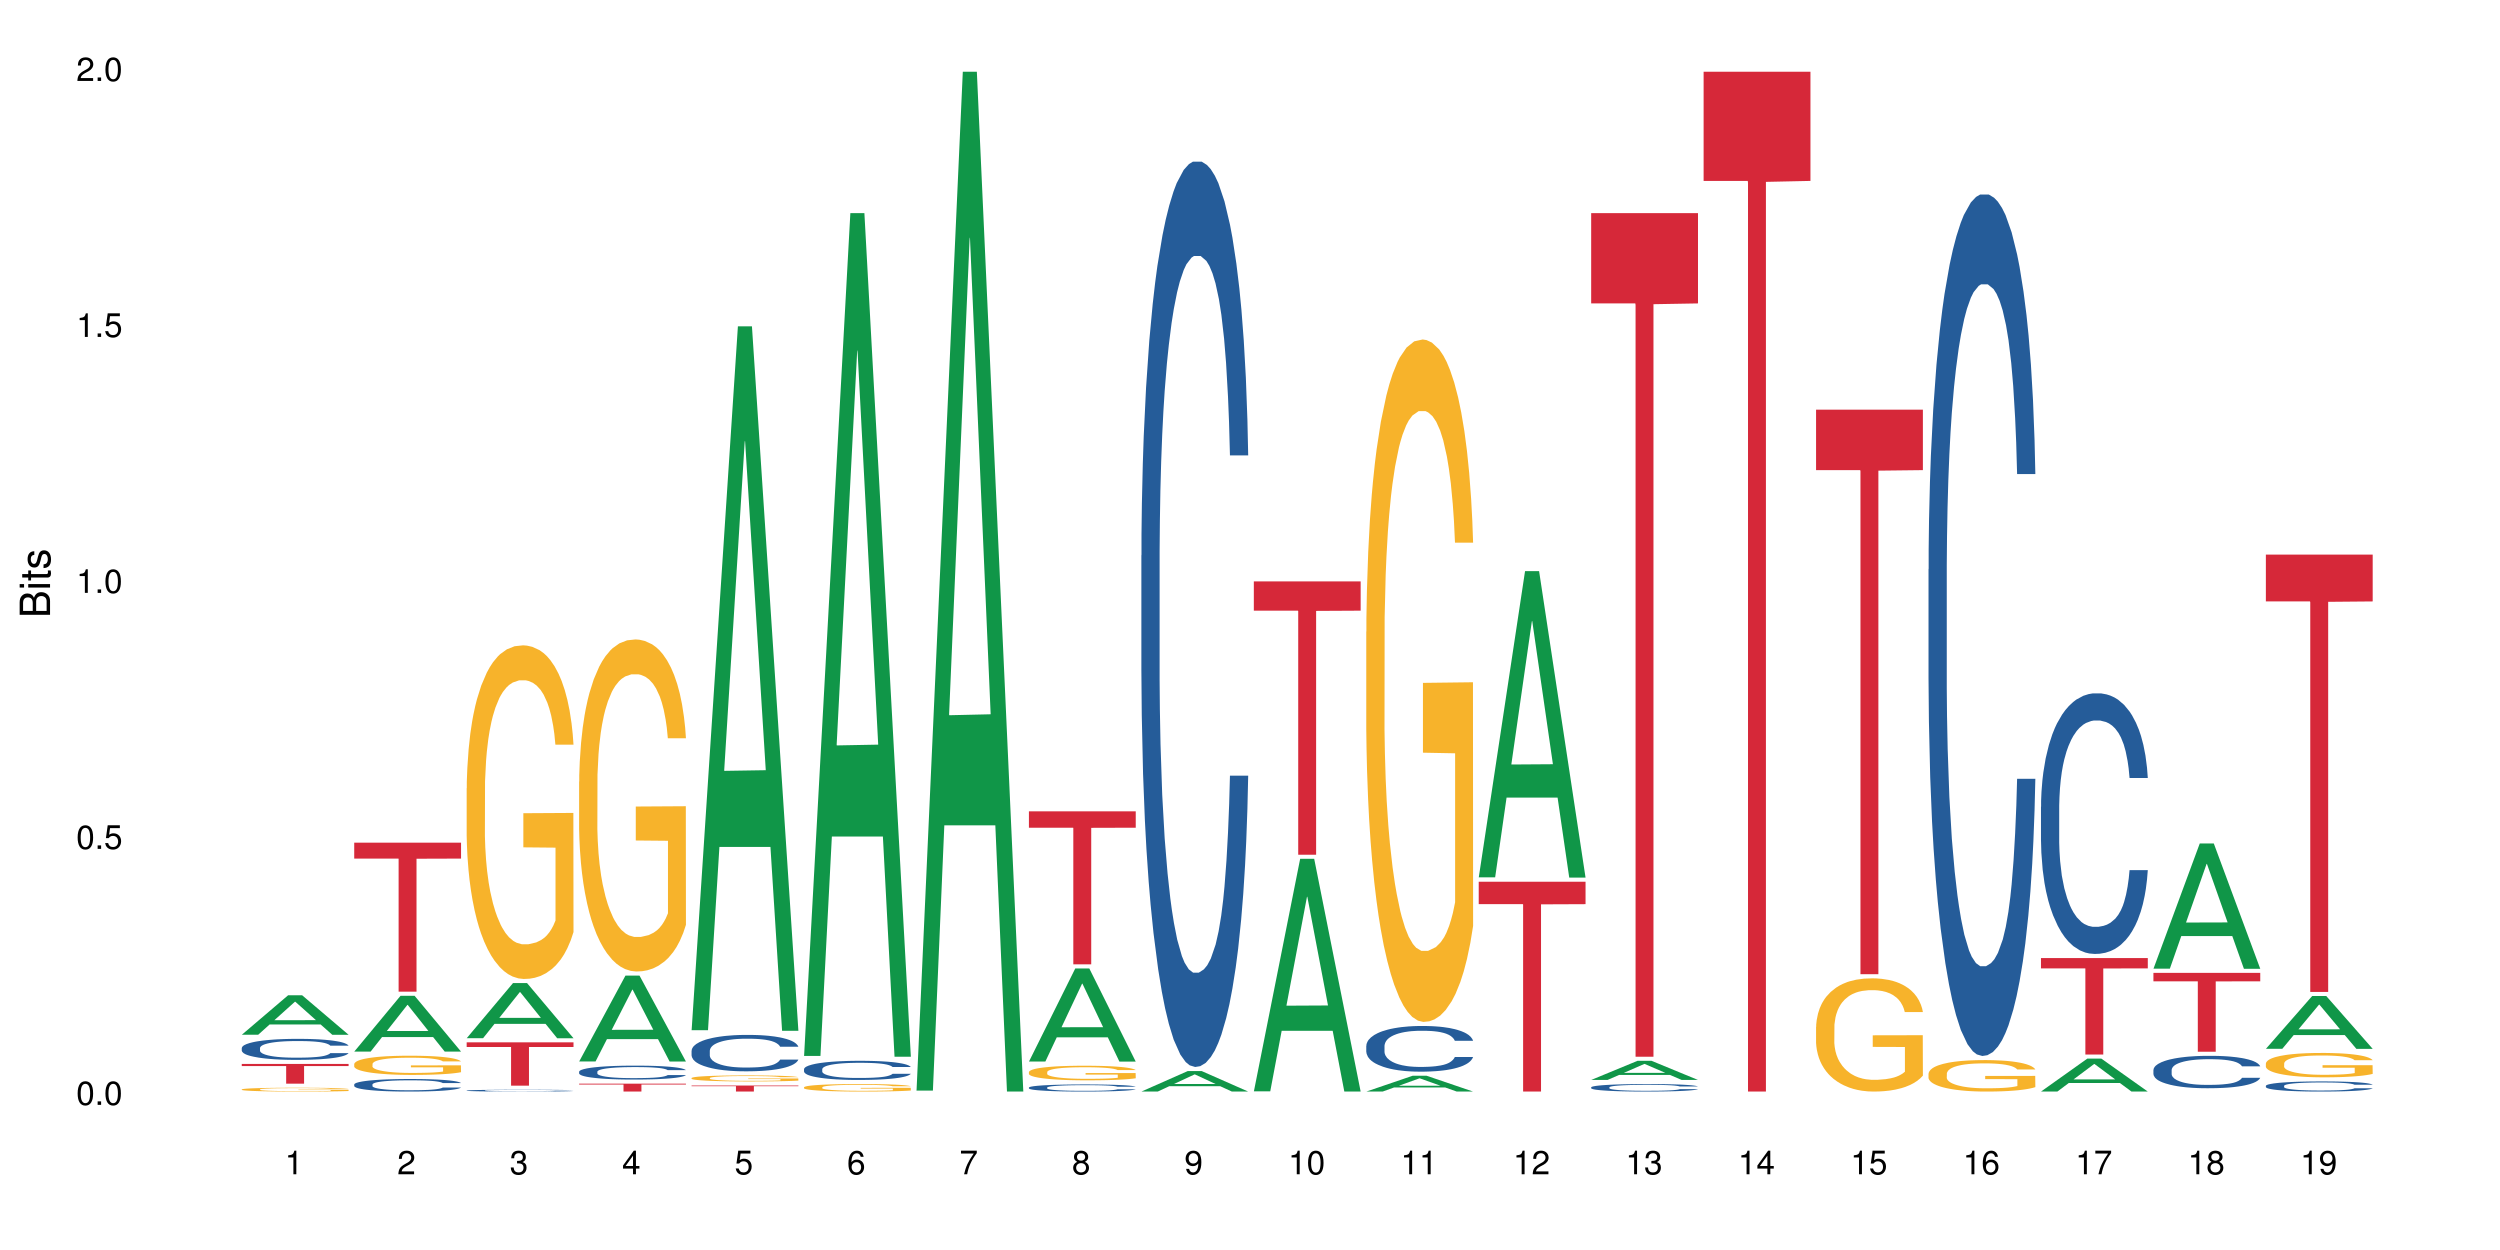 <?xml version="1.0" encoding="UTF-8"?>
<svg xmlns="http://www.w3.org/2000/svg" xmlns:xlink="http://www.w3.org/1999/xlink" width="720pt" height="360pt" viewBox="0 0 720 360" version="1.1">
<defs>
<g>
<symbol overflow="visible" id="glyph0-0">
<path style="stroke:none;" d=""/>
</symbol>
<symbol overflow="visible" id="glyph0-1">
<path style="stroke:none;" d="M 2.641 -6.797 C 2 -6.797 1.422 -6.531 1.078 -6.047 C 0.641 -5.453 0.406 -4.547 0.406 -3.297 C 0.406 -1 1.188 0.219 2.641 0.219 C 4.078 0.219 4.859 -1 4.859 -3.234 C 4.859 -4.562 4.656 -5.438 4.203 -6.047 C 3.844 -6.531 3.281 -6.797 2.641 -6.797 Z M 2.641 -6.047 C 3.547 -6.047 4 -5.125 4 -3.312 C 4 -1.375 3.562 -0.484 2.625 -0.484 C 1.734 -0.484 1.281 -1.422 1.281 -3.281 C 1.281 -5.141 1.734 -6.047 2.641 -6.047 Z M 2.641 -6.047 "/>
</symbol>
<symbol overflow="visible" id="glyph0-2">
<path style="stroke:none;" d="M 1.828 -1 L 0.828 -1 L 0.828 0 L 1.828 0 Z M 1.828 -1 "/>
</symbol>
<symbol overflow="visible" id="glyph0-3">
<path style="stroke:none;" d="M 4.562 -6.797 L 1.062 -6.797 L 0.547 -3.094 L 1.328 -3.094 C 1.719 -3.562 2.047 -3.734 2.578 -3.734 C 3.484 -3.734 4.062 -3.109 4.062 -2.094 C 4.062 -1.125 3.484 -0.531 2.578 -0.531 C 1.828 -0.531 1.375 -0.906 1.188 -1.672 L 0.328 -1.672 C 0.453 -1.109 0.547 -0.844 0.75 -0.594 C 1.125 -0.078 1.828 0.219 2.594 0.219 C 3.969 0.219 4.922 -0.781 4.922 -2.219 C 4.922 -3.562 4.031 -4.484 2.719 -4.484 C 2.25 -4.484 1.859 -4.359 1.469 -4.062 L 1.734 -5.969 L 4.562 -5.969 Z M 4.562 -6.797 "/>
</symbol>
<symbol overflow="visible" id="glyph0-4">
<path style="stroke:none;" d="M 2.484 -4.844 L 2.484 0 L 3.328 0 L 3.328 -6.797 L 2.766 -6.797 C 2.469 -5.75 2.281 -5.609 0.984 -5.453 L 0.984 -4.844 Z M 2.484 -4.844 "/>
</symbol>
<symbol overflow="visible" id="glyph0-5">
<path style="stroke:none;" d="M 4.859 -0.828 L 1.281 -0.828 C 1.359 -1.391 1.672 -1.75 2.5 -2.234 L 3.469 -2.75 C 4.406 -3.266 4.906 -3.969 4.906 -4.812 C 4.906 -5.375 4.672 -5.906 4.266 -6.266 C 3.859 -6.625 3.375 -6.797 2.719 -6.797 C 1.859 -6.797 1.219 -6.5 0.844 -5.922 C 0.609 -5.562 0.5 -5.125 0.484 -4.438 L 1.328 -4.438 C 1.359 -4.906 1.406 -5.188 1.531 -5.406 C 1.75 -5.812 2.188 -6.062 2.703 -6.062 C 3.469 -6.062 4.031 -5.516 4.031 -4.781 C 4.031 -4.25 3.719 -3.797 3.125 -3.438 L 2.234 -2.938 C 0.812 -2.141 0.406 -1.5 0.328 0 L 4.859 0 Z M 4.859 -0.828 "/>
</symbol>
<symbol overflow="visible" id="glyph0-6">
<path style="stroke:none;" d="M 2.125 -3.125 L 2.578 -3.125 C 3.516 -3.125 3.984 -2.703 3.984 -1.891 C 3.984 -1.031 3.469 -0.531 2.578 -0.531 C 1.656 -0.531 1.203 -0.984 1.156 -1.969 L 0.312 -1.969 C 0.344 -1.422 0.438 -1.078 0.609 -0.766 C 0.953 -0.109 1.625 0.219 2.547 0.219 C 3.953 0.219 4.859 -0.609 4.859 -1.906 C 4.859 -2.766 4.516 -3.25 3.703 -3.516 C 4.344 -3.766 4.656 -4.25 4.656 -4.938 C 4.656 -6.109 3.875 -6.797 2.578 -6.797 C 1.203 -6.797 0.484 -6.047 0.453 -4.609 L 1.297 -4.609 C 1.312 -5.016 1.344 -5.25 1.453 -5.453 C 1.641 -5.828 2.062 -6.062 2.594 -6.062 C 3.344 -6.062 3.797 -5.625 3.797 -4.906 C 3.797 -4.422 3.609 -4.141 3.25 -3.984 C 3.016 -3.891 2.719 -3.844 2.125 -3.844 Z M 2.125 -3.125 "/>
</symbol>
<symbol overflow="visible" id="glyph0-7">
<path style="stroke:none;" d="M 3.141 -1.625 L 3.141 0 L 3.984 0 L 3.984 -1.625 L 4.984 -1.625 L 4.984 -2.391 L 3.984 -2.391 L 3.984 -6.797 L 3.359 -6.797 L 0.266 -2.516 L 0.266 -1.625 Z M 3.141 -2.391 L 1 -2.391 L 3.141 -5.359 Z M 3.141 -2.391 "/>
</symbol>
<symbol overflow="visible" id="glyph0-8">
<path style="stroke:none;" d="M 4.781 -5.031 C 4.609 -6.141 3.891 -6.797 2.844 -6.797 C 2.094 -6.797 1.422 -6.438 1.031 -5.828 C 0.609 -5.172 0.406 -4.344 0.406 -3.094 C 0.406 -1.953 0.578 -1.234 0.984 -0.625 C 1.359 -0.078 1.953 0.219 2.703 0.219 C 3.984 0.219 4.922 -0.734 4.922 -2.078 C 4.922 -3.344 4.062 -4.234 2.844 -4.234 C 2.172 -4.234 1.641 -3.969 1.281 -3.469 C 1.281 -5.125 1.828 -6.047 2.797 -6.047 C 3.391 -6.047 3.797 -5.672 3.938 -5.031 Z M 2.734 -3.484 C 3.547 -3.484 4.062 -2.922 4.062 -2 C 4.062 -1.156 3.484 -0.531 2.703 -0.531 C 1.922 -0.531 1.328 -1.188 1.328 -2.047 C 1.328 -2.891 1.906 -3.484 2.734 -3.484 Z M 2.734 -3.484 "/>
</symbol>
<symbol overflow="visible" id="glyph0-9">
<path style="stroke:none;" d="M 4.984 -6.797 L 0.438 -6.797 L 0.438 -5.969 L 4.109 -5.969 C 2.5 -3.656 1.828 -2.234 1.328 0 L 2.219 0 C 2.594 -2.172 3.453 -4.047 4.984 -6.094 Z M 4.984 -6.797 "/>
</symbol>
<symbol overflow="visible" id="glyph0-10">
<path style="stroke:none;" d="M 3.75 -3.578 C 4.453 -4 4.688 -4.344 4.688 -4.984 C 4.688 -6.047 3.844 -6.797 2.641 -6.797 C 1.438 -6.797 0.594 -6.047 0.594 -4.984 C 0.594 -4.359 0.828 -4.016 1.516 -3.578 C 0.734 -3.203 0.359 -2.641 0.359 -1.891 C 0.359 -0.641 1.297 0.219 2.641 0.219 C 3.984 0.219 4.922 -0.641 4.922 -1.875 C 4.922 -2.641 4.531 -3.203 3.75 -3.578 Z M 2.641 -6.047 C 3.359 -6.047 3.812 -5.625 3.812 -4.969 C 3.812 -4.344 3.344 -3.922 2.641 -3.922 C 1.922 -3.922 1.453 -4.344 1.453 -4.984 C 1.453 -5.625 1.922 -6.047 2.641 -6.047 Z M 2.641 -3.203 C 3.484 -3.203 4.062 -2.672 4.062 -1.875 C 4.062 -1.062 3.484 -0.531 2.625 -0.531 C 1.797 -0.531 1.219 -1.078 1.219 -1.875 C 1.219 -2.672 1.797 -3.203 2.641 -3.203 Z M 2.641 -3.203 "/>
</symbol>
<symbol overflow="visible" id="glyph0-11">
<path style="stroke:none;" d="M 0.516 -1.547 C 0.672 -0.438 1.406 0.219 2.438 0.219 C 3.188 0.219 3.859 -0.141 4.266 -0.75 C 4.688 -1.406 4.891 -2.25 4.891 -3.484 C 4.891 -4.625 4.703 -5.359 4.312 -5.953 C 3.938 -6.5 3.344 -6.797 2.594 -6.797 C 1.297 -6.797 0.359 -5.844 0.359 -4.516 C 0.359 -3.25 1.234 -2.344 2.453 -2.344 C 3.094 -2.344 3.562 -2.578 4.016 -3.109 C 4 -1.453 3.469 -0.531 2.5 -0.531 C 1.906 -0.531 1.484 -0.906 1.359 -1.547 Z M 2.578 -6.062 C 3.375 -6.062 3.969 -5.406 3.969 -4.531 C 3.969 -3.688 3.375 -3.094 2.547 -3.094 C 1.734 -3.094 1.234 -3.672 1.234 -4.578 C 1.234 -5.438 1.797 -6.062 2.578 -6.062 Z M 2.578 -6.062 "/>
</symbol>
<symbol overflow="visible" id="glyph1-0">
<path style="stroke:none;" d=""/>
</symbol>
<symbol overflow="visible" id="glyph1-1">
<path style="stroke:none;" d="M 0 -0.953 L 0 -4.891 C 0 -5.719 -0.234 -6.344 -0.734 -6.797 C -1.188 -7.234 -1.812 -7.469 -2.5 -7.469 C -3.547 -7.469 -4.188 -7 -4.625 -5.875 C -4.984 -6.672 -5.641 -7.094 -6.531 -7.094 C -7.156 -7.094 -7.734 -6.859 -8.141 -6.391 C -8.562 -5.938 -8.75 -5.344 -8.75 -4.5 L -8.75 -0.953 Z M -4.984 -2.062 L -7.766 -2.062 L -7.766 -4.219 C -7.766 -4.844 -7.688 -5.203 -7.453 -5.5 C -7.219 -5.812 -6.859 -5.969 -6.375 -5.969 C -5.906 -5.969 -5.531 -5.812 -5.297 -5.5 C -5.062 -5.203 -4.984 -4.844 -4.984 -4.219 Z M -0.984 -2.062 L -4 -2.062 L -4 -4.781 C -4 -5.328 -3.859 -5.688 -3.578 -5.953 C -3.297 -6.219 -2.922 -6.359 -2.484 -6.359 C -2.062 -6.359 -1.688 -6.219 -1.406 -5.953 C -1.109 -5.688 -0.984 -5.328 -0.984 -4.781 Z M -0.984 -2.062 "/>
</symbol>
<symbol overflow="visible" id="glyph1-2">
<path style="stroke:none;" d="M -6.281 -1.797 L -6.281 -0.797 L 0 -0.797 L 0 -1.797 Z M -8.75 -1.797 L -8.75 -0.797 L -7.484 -0.797 L -7.484 -1.797 Z M -8.75 -1.797 "/>
</symbol>
<symbol overflow="visible" id="glyph1-3">
<path style="stroke:none;" d="M -6.281 -3.047 L -6.281 -2.016 L -8.016 -2.016 L -8.016 -1.016 L -6.281 -1.016 L -6.281 -0.172 L -5.469 -0.172 L -5.469 -1.016 L -0.719 -1.016 C -0.078 -1.016 0.281 -1.453 0.281 -2.234 C 0.281 -2.469 0.25 -2.719 0.188 -3.047 L -0.641 -3.047 C -0.609 -2.922 -0.594 -2.766 -0.594 -2.562 C -0.594 -2.141 -0.719 -2.016 -1.156 -2.016 L -5.469 -2.016 L -5.469 -3.047 Z M -6.281 -3.047 "/>
</symbol>
<symbol overflow="visible" id="glyph1-4">
<path style="stroke:none;" d="M -4.531 -5.25 C -5.766 -5.25 -6.469 -4.422 -6.469 -2.969 C -6.469 -1.516 -5.719 -0.562 -4.547 -0.562 C -3.562 -0.562 -3.094 -1.062 -2.734 -2.562 L -2.516 -3.484 C -2.344 -4.188 -2.094 -4.469 -1.625 -4.469 C -1.047 -4.469 -0.641 -3.875 -0.641 -3 C -0.641 -2.453 -0.797 -2 -1.062 -1.75 C -1.25 -1.594 -1.422 -1.531 -1.875 -1.469 L -1.875 -0.406 C -0.422 -0.453 0.281 -1.266 0.281 -2.922 C 0.281 -4.5 -0.5 -5.516 -1.719 -5.516 C -2.656 -5.516 -3.172 -4.984 -3.469 -3.734 L -3.703 -2.766 C -3.891 -1.953 -4.156 -1.609 -4.594 -1.609 C -5.172 -1.609 -5.547 -2.125 -5.547 -2.938 C -5.547 -3.75 -5.203 -4.172 -4.531 -4.203 Z M -4.531 -5.25 "/>
</symbol>
</g>
</defs>
<g id="surface31705">
<rect x="0" y="0" width="720" height="360" style="fill:rgb(100%,100%,100%);fill-opacity:1;stroke:none;"/>
<path style=" stroke:none;fill-rule:nonzero;fill:rgb(6.275%,58.824%,28.235%);fill-opacity:1;" d="M 69.629 298.004 L 69.664 297.992 L 82.973 286.641 L 87.02 286.641 L 100.395 298.016 L 95.695 298.016 L 92.344 295.047 L 77.648 295.047 L 74.363 298.004 L 69.629 298.004 L 79.062 293.816 L 90.996 293.805 L 85.047 288.5 L 84.98 288.488 L 84.914 288.52 L 79.031 293.805 L 79.062 293.816 Z M 69.629 298.004 "/>
<path style=" stroke:none;fill-rule:nonzero;fill:rgb(14.51%,36.078%,60%);fill-opacity:1;" d="M 69.629 301.824 L 69.668 301.82 L 69.668 301.688 L 69.781 301.477 L 70.043 301.211 L 70.305 301.027 L 70.98 300.703 L 71.918 300.387 L 72.895 300.145 L 73.605 300 L 74.246 299.891 L 75.707 299.684 L 76.645 299.582 L 77.66 299.488 L 78.898 299.391 L 79.797 299.336 L 81.824 299.25 L 83.324 299.211 L 84.488 299.195 L 87 299.195 L 88.5 299.215 L 89.59 299.242 L 90.789 299.289 L 91.805 299.336 L 93.566 299.457 L 95.145 299.613 L 95.855 299.703 L 96.98 299.875 L 97.844 300.039 L 98.445 300.184 L 99.121 300.387 L 99.719 300.637 L 100.172 300.918 L 100.395 301.156 L 95.145 301.156 L 94.879 300.934 L 94.582 300.762 L 94.016 300.535 L 93.453 300.375 L 92.668 300.215 L 91.953 300.109 L 90.977 300.008 L 90.113 299.941 L 89.215 299.891 L 88.352 299.855 L 86.699 299.824 L 84.789 299.824 L 84.074 299.836 L 82.609 299.879 L 81.824 299.918 L 80.699 299.996 L 79.91 300.066 L 78.973 300.176 L 78.332 300.27 L 77.547 300.414 L 76.984 300.543 L 76.344 300.727 L 75.969 300.863 L 75.633 301.02 L 75.332 301.199 L 75.105 301.395 L 74.957 301.598 L 74.883 301.797 L 74.883 302.652 L 74.957 302.852 L 75.145 303.086 L 75.633 303.422 L 76.344 303.715 L 77.172 303.949 L 77.957 304.113 L 78.41 304.191 L 79.008 304.281 L 79.949 304.391 L 81.297 304.5 L 82.086 304.543 L 83.285 304.59 L 84.523 304.609 L 86.176 304.609 L 87.641 304.59 L 88.613 304.562 L 89.629 304.516 L 91.016 304.422 L 91.879 304.336 L 92.629 304.23 L 93.191 304.125 L 93.566 304.035 L 94.129 303.863 L 94.582 303.676 L 94.918 303.484 L 95.145 303.297 L 100.395 303.297 L 100.172 303.516 L 99.832 303.73 L 99.496 303.891 L 98.969 304.086 L 98.371 304.258 L 97.508 304.449 L 96.793 304.578 L 95.855 304.715 L 94.992 304.82 L 94.055 304.914 L 92.668 305.027 L 91.766 305.082 L 90.789 305.129 L 89.629 305.176 L 88.164 305.215 L 86.59 305.234 L 85.125 305.242 L 83.551 305.23 L 82.387 305.207 L 80.848 305.16 L 78.934 305.059 L 77.547 304.953 L 76.457 304.848 L 75.52 304.738 L 74.469 304.59 L 73.117 304.344 L 72.293 304.156 L 71.73 304.004 L 71.094 303.789 L 70.641 303.594 L 70.117 303.285 L 69.742 302.891 L 69.629 302.586 Z M 69.629 301.824 "/>
<path style=" stroke:none;fill-rule:nonzero;fill:rgb(96.863%,70.196%,16.863%);fill-opacity:1;" d="M 69.629 313.738 L 69.668 313.738 L 69.668 313.719 L 69.816 313.672 L 70.191 313.609 L 70.68 313.559 L 71.207 313.52 L 71.543 313.5 L 72.105 313.469 L 72.594 313.445 L 73.832 313.402 L 75.406 313.359 L 76.27 313.34 L 77.246 313.324 L 78.633 313.305 L 79.273 313.297 L 81.223 313.281 L 83.438 313.27 L 87 313.27 L 88.539 313.273 L 90.641 313.285 L 91.84 313.293 L 92.777 313.305 L 93.754 313.316 L 94.957 313.336 L 96.082 313.363 L 96.98 313.387 L 97.883 313.414 L 98.633 313.449 L 99.27 313.484 L 99.832 313.527 L 100.172 313.562 L 100.395 313.598 L 95.18 313.598 L 94.879 313.562 L 94.543 313.535 L 93.98 313.5 L 93.418 313.477 L 92.855 313.457 L 91.805 313.43 L 90.902 313.414 L 89.777 313.402 L 88.691 313.391 L 87.453 313.387 L 86.699 313.383 L 84.711 313.383 L 82.91 313.391 L 81.859 313.398 L 81.109 313.406 L 80.059 313.422 L 79.422 313.434 L 79.047 313.441 L 77.922 313.473 L 77.172 313.5 L 76.758 313.52 L 76.234 313.551 L 75.859 313.578 L 75.445 313.617 L 75.219 313.648 L 74.918 313.719 L 74.883 313.898 L 74.996 313.938 L 75.219 313.977 L 75.52 314.016 L 75.969 314.051 L 76.422 314.082 L 77.207 314.121 L 77.883 314.148 L 78.41 314.164 L 79.422 314.191 L 79.836 314.199 L 80.809 314.219 L 81.824 314.234 L 83.062 314.246 L 84 314.25 L 85.5 314.254 L 87.414 314.254 L 89.664 314.25 L 91.09 314.242 L 92.066 314.234 L 92.703 314.227 L 93.492 314.215 L 94.055 314.207 L 94.582 314.195 L 95.219 314.176 L 95.219 313.938 L 85.949 313.938 L 85.949 313.824 L 100.359 313.82 L 100.395 314.215 L 99.609 314.242 L 98.633 314.27 L 97.695 314.289 L 96.719 314.305 L 95.332 314.324 L 94.203 314.336 L 92.48 314.352 L 90.902 314.359 L 89.254 314.367 L 87.789 314.371 L 86.062 314.371 L 84.523 314.367 L 82.875 314.363 L 81.562 314.355 L 80.359 314.344 L 79.16 314.332 L 77.66 314.309 L 76.684 314.293 L 75.672 314.273 L 74.656 314.246 L 73.758 314.219 L 73.156 314.199 L 72.555 314.176 L 71.918 314.145 L 71.316 314.109 L 70.867 314.078 L 70.453 314.043 L 70.156 314.012 L 69.855 313.965 L 69.703 313.93 L 69.629 313.898 Z M 69.629 313.738 "/>
<path style=" stroke:none;fill-rule:nonzero;fill:rgb(83.922%,15.686%,22.353%);fill-opacity:1;" d="M 69.629 306.422 L 100.395 306.422 L 100.395 307.027 L 87.574 307.031 L 87.574 312.09 L 82.414 312.09 L 82.414 307.039 L 82.34 307.027 L 69.629 307.027 Z M 69.629 306.422 "/>
<path style=" stroke:none;fill-rule:nonzero;fill:rgb(6.275%,58.824%,28.235%);fill-opacity:1;" d="M 102.016 302.852 L 102.047 302.836 L 115.359 286.785 L 119.402 286.785 L 132.781 302.863 L 128.082 302.863 L 124.727 298.668 L 110.035 298.668 L 106.75 302.852 L 102.016 302.852 L 111.449 296.93 L 123.379 296.918 L 117.43 289.414 L 117.367 289.398 L 117.301 289.441 L 111.414 296.918 L 111.449 296.93 Z M 102.016 302.852 "/>
<path style=" stroke:none;fill-rule:nonzero;fill:rgb(14.51%,36.078%,60%);fill-opacity:1;" d="M 102.016 312.328 L 102.051 312.324 L 102.051 312.246 L 102.164 312.121 L 102.426 311.961 L 102.691 311.852 L 103.367 311.656 L 104.305 311.469 L 105.277 311.324 L 105.992 311.238 L 106.629 311.172 L 108.094 311.051 L 109.031 310.988 L 110.043 310.93 L 111.281 310.875 L 112.184 310.844 L 114.207 310.789 L 115.711 310.766 L 116.871 310.758 L 119.387 310.758 L 120.887 310.77 L 121.977 310.785 L 123.176 310.812 L 124.188 310.844 L 125.953 310.914 L 127.527 311.008 L 128.242 311.059 L 129.367 311.164 L 130.23 311.262 L 130.832 311.348 L 131.504 311.469 L 132.105 311.617 L 132.555 311.785 L 132.781 311.93 L 127.527 311.93 L 127.266 311.797 L 126.965 311.695 L 126.402 311.559 L 125.84 311.465 L 125.051 311.367 L 124.34 311.305 L 123.363 311.242 L 122.5 311.203 L 121.602 311.172 L 120.738 311.152 L 119.086 311.133 L 117.172 311.133 L 116.461 311.141 L 114.996 311.164 L 114.207 311.188 L 113.082 311.234 L 112.297 311.277 L 111.359 311.344 L 110.719 311.398 L 109.934 311.484 L 109.367 311.562 L 108.73 311.672 L 108.355 311.754 L 108.02 311.848 L 107.719 311.957 L 107.492 312.07 L 107.344 312.191 L 107.27 312.312 L 107.27 312.824 L 107.344 312.941 L 107.531 313.082 L 108.02 313.285 L 108.73 313.457 L 109.555 313.598 L 110.344 313.695 L 110.793 313.742 L 111.395 313.797 L 112.332 313.863 L 113.684 313.93 L 114.473 313.953 L 115.672 313.98 L 116.91 313.992 L 118.562 313.992 L 120.023 313.98 L 121 313.965 L 122.012 313.938 L 123.402 313.883 L 124.266 313.828 L 125.016 313.766 L 125.578 313.703 L 125.953 313.648 L 126.516 313.547 L 126.965 313.438 L 127.305 313.32 L 127.527 313.207 L 132.781 313.207 L 132.555 313.34 L 132.219 313.469 L 131.879 313.566 L 131.355 313.68 L 130.754 313.781 L 129.891 313.898 L 129.18 313.973 L 128.242 314.059 L 127.379 314.121 L 126.441 314.176 L 125.051 314.242 L 124.152 314.273 L 123.176 314.305 L 122.012 314.332 L 120.551 314.355 L 118.973 314.367 L 117.512 314.371 L 115.934 314.363 L 114.773 314.352 L 113.234 314.32 L 111.32 314.262 L 109.934 314.199 L 108.844 314.137 L 107.906 314.07 L 106.855 313.98 L 105.504 313.836 L 104.68 313.723 L 104.117 313.629 L 103.477 313.5 L 103.027 313.387 L 102.504 313.199 L 102.129 312.965 L 102.016 312.785 Z M 102.016 312.328 "/>
<path style=" stroke:none;fill-rule:nonzero;fill:rgb(96.863%,70.196%,16.863%);fill-opacity:1;" d="M 102.016 306.414 L 102.051 306.41 L 102.051 306.309 L 102.203 306.082 L 102.578 305.766 L 103.066 305.508 L 103.59 305.309 L 103.93 305.203 L 104.492 305.051 L 104.98 304.938 L 106.219 304.711 L 107.793 304.5 L 108.656 304.406 L 109.633 304.32 L 111.02 304.227 L 111.656 304.191 L 113.609 304.109 L 115.824 304.059 L 118.262 304.043 L 119.387 304.051 L 120.926 304.07 L 123.027 304.125 L 124.227 304.176 L 125.164 304.227 L 126.141 304.293 L 127.34 304.395 L 128.465 304.516 L 129.367 304.637 L 130.266 304.785 L 131.02 304.949 L 131.656 305.125 L 132.219 305.336 L 132.555 305.516 L 132.781 305.691 L 127.566 305.691 L 127.266 305.516 L 126.93 305.379 L 126.367 305.211 L 125.801 305.09 L 125.238 304.996 L 124.188 304.863 L 123.289 304.781 L 122.164 304.711 L 121.074 304.664 L 119.836 304.637 L 119.086 304.625 L 117.098 304.625 L 115.297 304.66 L 114.246 304.699 L 113.496 304.742 L 112.445 304.816 L 111.809 304.879 L 111.434 304.918 L 110.309 305.074 L 109.555 305.215 L 109.145 305.312 L 108.617 305.465 L 108.242 305.602 L 107.832 305.801 L 107.605 305.953 L 107.305 306.297 L 107.27 307.207 L 107.379 307.398 L 107.605 307.605 L 107.906 307.789 L 108.355 307.98 L 108.805 308.125 L 109.594 308.324 L 110.27 308.453 L 110.793 308.539 L 111.809 308.676 L 112.219 308.723 L 113.195 308.812 L 114.207 308.883 L 115.445 308.945 L 116.387 308.977 L 117.887 309 L 119.801 309 L 122.051 308.969 L 123.477 308.93 L 124.453 308.891 L 125.09 308.855 L 125.879 308.797 L 126.441 308.746 L 126.965 308.691 L 127.605 308.605 L 127.605 307.398 L 118.336 307.395 L 118.336 306.828 L 132.742 306.824 L 132.781 308.797 L 131.992 308.934 L 131.02 309.066 L 130.078 309.168 L 129.105 309.254 L 127.715 309.348 L 126.59 309.41 L 124.863 309.48 L 123.289 309.527 L 121.637 309.555 L 120.176 309.57 L 118.449 309.578 L 116.91 309.566 L 115.258 309.535 L 113.945 309.496 L 112.746 309.445 L 111.547 309.379 L 110.043 309.273 L 109.07 309.188 L 108.055 309.082 L 107.043 308.957 L 106.141 308.82 L 105.543 308.711 L 104.941 308.59 L 104.305 308.441 L 103.703 308.27 L 103.254 308.113 L 102.84 307.934 L 102.539 307.77 L 102.238 307.539 L 102.09 307.359 L 102.016 307.203 Z M 102.016 306.414 "/>
<path style=" stroke:none;fill-rule:nonzero;fill:rgb(83.922%,15.686%,22.353%);fill-opacity:1;" d="M 102.016 242.68 L 132.781 242.68 L 132.781 247.273 L 119.957 247.316 L 119.957 285.605 L 114.801 285.605 L 114.801 247.355 L 114.727 247.273 L 102.016 247.273 Z M 102.016 242.68 "/>
<path style=" stroke:none;fill-rule:nonzero;fill:rgb(6.275%,58.824%,28.235%);fill-opacity:1;" d="M 134.402 298.996 L 134.434 298.98 L 147.746 283.125 L 151.789 283.125 L 165.168 299.012 L 160.465 299.012 L 157.113 294.867 L 142.422 294.867 L 139.133 298.996 L 134.402 298.996 L 143.836 293.148 L 155.766 293.137 L 149.816 285.723 L 149.75 285.707 L 149.684 285.75 L 143.801 293.137 L 143.836 293.148 Z M 134.402 298.996 "/>
<path style=" stroke:none;fill-rule:nonzero;fill:rgb(14.51%,36.078%,60%);fill-opacity:1;" d="M 134.402 314.074 L 134.438 314.074 L 134.438 314.062 L 134.551 314.043 L 134.812 314.02 L 135.074 314.004 L 135.75 313.977 L 136.688 313.949 L 137.664 313.926 L 138.379 313.914 L 139.016 313.906 L 140.48 313.887 L 141.418 313.879 L 142.43 313.871 L 143.668 313.859 L 144.57 313.855 L 146.594 313.848 L 148.094 313.844 L 153.273 313.844 L 154.359 313.848 L 155.562 313.852 L 156.574 313.855 L 158.34 313.867 L 159.914 313.879 L 160.629 313.887 L 161.754 313.902 L 162.617 313.918 L 163.215 313.93 L 163.891 313.949 L 164.492 313.969 L 164.941 313.992 L 165.168 314.016 L 159.914 314.016 L 159.652 313.996 L 159.352 313.98 L 158.789 313.961 L 158.227 313.945 L 157.438 313.934 L 156.727 313.922 L 155.75 313.914 L 154.887 313.91 L 153.984 313.906 L 153.125 313.902 L 151.473 313.898 L 148.848 313.898 L 147.383 313.902 L 146.594 313.906 L 145.469 313.914 L 144.68 313.918 L 143.742 313.93 L 143.105 313.938 L 142.316 313.949 L 141.754 313.961 L 141.117 313.977 L 140.742 313.988 L 140.402 314.004 L 140.105 314.02 L 139.879 314.035 L 139.727 314.055 L 139.652 314.07 L 139.652 314.145 L 139.727 314.164 L 139.918 314.184 L 140.402 314.211 L 141.117 314.238 L 141.941 314.258 L 142.73 314.273 L 143.18 314.277 L 143.781 314.285 L 144.719 314.297 L 146.07 314.305 L 146.855 314.309 L 148.059 314.312 L 149.297 314.316 L 150.945 314.316 L 152.41 314.312 L 153.387 314.312 L 154.398 314.309 L 155.785 314.301 L 156.648 314.293 L 157.398 314.281 L 157.965 314.273 L 158.34 314.266 L 158.902 314.25 L 159.352 314.234 L 159.688 314.219 L 159.914 314.199 L 165.168 314.199 L 164.941 314.219 L 164.605 314.238 L 164.266 314.254 L 163.742 314.27 L 163.141 314.285 L 162.277 314.301 L 161.566 314.312 L 160.629 314.324 L 159.766 314.336 L 158.824 314.344 L 157.438 314.352 L 156.539 314.355 L 155.562 314.359 L 154.398 314.363 L 152.934 314.367 L 151.359 314.371 L 148.32 314.371 L 147.156 314.367 L 145.617 314.363 L 143.707 314.355 L 142.316 314.344 L 141.23 314.336 L 140.293 314.328 L 139.242 314.312 L 137.891 314.293 L 137.066 314.277 L 136.5 314.262 L 135.863 314.242 L 135.414 314.227 L 134.887 314.199 L 134.512 314.164 L 134.402 314.141 Z M 134.402 314.074 "/>
<path style=" stroke:none;fill-rule:nonzero;fill:rgb(96.863%,70.196%,16.863%);fill-opacity:1;" d="M 134.402 227.012 L 134.438 226.926 L 134.438 225.168 L 134.59 221.219 L 134.965 215.781 L 135.449 211.305 L 135.977 207.793 L 136.312 205.949 L 136.875 203.316 L 137.363 201.387 L 138.602 197.438 L 140.18 193.754 L 141.043 192.172 L 142.016 190.68 L 143.406 189.016 L 144.043 188.398 L 145.996 186.996 L 148.207 186.117 L 150.648 185.855 L 151.773 185.941 L 153.312 186.293 L 155.41 187.258 L 156.613 188.137 L 157.551 189.016 L 158.527 190.156 L 159.727 191.91 L 160.852 194.016 L 161.754 196.121 L 162.652 198.754 L 163.402 201.562 L 164.043 204.633 L 164.605 208.32 L 164.941 211.391 L 165.168 214.465 L 159.953 214.465 L 159.652 211.391 L 159.312 209.023 L 158.75 206.125 L 158.188 204.02 L 157.625 202.352 L 156.574 200.07 L 155.676 198.668 L 154.547 197.438 L 153.461 196.648 L 152.223 196.121 L 151.473 195.945 L 149.484 195.945 L 147.684 196.562 L 146.633 197.262 L 145.883 197.965 L 144.832 199.281 L 144.191 200.336 L 143.816 201.035 L 142.691 203.758 L 141.941 206.215 L 141.531 207.883 L 141.004 210.516 L 140.629 212.883 L 140.215 216.395 L 139.992 219.027 L 139.691 224.992 L 139.652 240.789 L 139.766 244.125 L 139.992 247.723 L 140.293 250.883 L 140.742 254.215 L 141.191 256.762 L 141.98 260.184 L 142.656 262.465 L 143.18 263.957 L 144.191 266.328 L 144.605 267.117 L 145.582 268.695 L 146.594 269.926 L 147.832 270.977 L 148.77 271.504 L 150.273 271.941 L 152.184 271.941 L 154.438 271.418 L 155.863 270.715 L 156.836 270.012 L 157.477 269.398 L 158.262 268.434 L 158.824 267.555 L 159.352 266.59 L 159.988 265.098 L 159.988 244.125 L 150.723 244.035 L 150.723 234.207 L 165.129 234.121 L 165.168 268.434 L 164.379 270.801 L 163.402 273.082 L 162.465 274.84 L 161.488 276.332 L 160.102 277.996 L 158.977 279.051 L 157.25 280.281 L 155.676 281.07 L 154.023 281.598 L 152.559 281.859 L 150.836 281.945 L 149.297 281.77 L 147.645 281.246 L 146.332 280.543 L 145.133 279.664 L 143.93 278.523 L 142.43 276.68 L 141.453 275.191 L 140.441 273.348 L 139.43 271.152 L 138.527 268.785 L 137.926 266.941 L 137.328 264.836 L 136.688 262.203 L 136.09 259.219 L 135.641 256.496 L 135.227 253.426 L 134.926 250.531 L 134.625 246.582 L 134.477 243.422 L 134.402 240.703 Z M 134.402 227.012 "/>
<path style=" stroke:none;fill-rule:nonzero;fill:rgb(83.922%,15.686%,22.353%);fill-opacity:1;" d="M 134.402 300.191 L 165.168 300.191 L 165.168 301.527 L 152.344 301.539 L 152.344 312.664 L 147.188 312.664 L 147.188 301.551 L 147.109 301.527 L 134.402 301.527 Z M 134.402 300.191 "/>
<path style=" stroke:none;fill-rule:nonzero;fill:rgb(6.275%,58.824%,28.235%);fill-opacity:1;" d="M 166.785 305.703 L 166.82 305.68 L 180.133 280.973 L 184.176 280.973 L 197.551 305.727 L 192.852 305.727 L 189.5 299.266 L 174.805 299.266 L 171.52 305.703 L 166.785 305.703 L 176.219 296.594 L 188.152 296.57 L 182.203 285.016 L 182.137 284.992 L 182.07 285.062 L 176.188 296.57 L 176.219 296.594 Z M 166.785 305.703 "/>
<path style=" stroke:none;fill-rule:nonzero;fill:rgb(14.51%,36.078%,60%);fill-opacity:1;" d="M 166.785 308.648 L 166.824 308.645 L 166.824 308.559 L 166.938 308.418 L 167.199 308.242 L 167.461 308.121 L 168.137 307.906 L 169.074 307.695 L 170.051 307.535 L 170.762 307.441 L 171.402 307.367 L 172.863 307.23 L 173.801 307.164 L 174.816 307.102 L 176.055 307.039 L 176.953 307 L 178.98 306.941 L 180.48 306.918 L 181.645 306.906 L 184.156 306.906 L 185.66 306.922 L 186.746 306.938 L 187.949 306.969 L 188.961 307 L 190.723 307.082 L 192.301 307.184 L 193.012 307.242 L 194.137 307.355 L 195 307.465 L 195.602 307.562 L 196.277 307.695 L 196.879 307.863 L 197.328 308.047 L 197.551 308.207 L 192.301 308.207 L 192.039 308.059 L 191.738 307.945 L 191.176 307.797 L 190.613 307.691 L 189.824 307.582 L 189.109 307.516 L 188.137 307.445 L 187.273 307.398 L 186.371 307.367 L 185.508 307.344 L 183.859 307.324 L 181.945 307.324 L 181.23 307.332 L 179.77 307.359 L 178.98 307.387 L 177.855 307.438 L 177.066 307.484 L 176.129 307.559 L 175.492 307.621 L 174.703 307.715 L 174.141 307.801 L 173.504 307.922 L 173.129 308.012 L 172.789 308.113 L 172.488 308.234 L 172.266 308.363 L 172.113 308.5 L 172.039 308.633 L 172.039 309.199 L 172.113 309.332 L 172.301 309.484 L 172.789 309.707 L 173.504 309.902 L 174.328 310.055 L 175.117 310.164 L 175.566 310.219 L 176.168 310.277 L 177.105 310.348 L 178.453 310.422 L 179.242 310.453 L 180.445 310.48 L 181.684 310.496 L 183.332 310.496 L 184.797 310.48 L 185.77 310.461 L 186.785 310.434 L 188.172 310.371 L 189.035 310.312 L 189.785 310.242 L 190.348 310.172 L 190.723 310.113 L 191.285 310 L 191.738 309.875 L 192.074 309.75 L 192.301 309.625 L 197.551 309.625 L 197.328 309.77 L 196.988 309.914 L 196.652 310.02 L 196.125 310.148 L 195.527 310.262 L 194.664 310.391 L 193.949 310.473 L 193.012 310.566 L 192.148 310.633 L 191.211 310.695 L 189.824 310.77 L 188.922 310.809 L 187.949 310.84 L 186.785 310.867 L 185.32 310.895 L 183.746 310.91 L 182.281 310.914 L 180.707 310.906 L 179.543 310.891 L 178.004 310.859 L 176.09 310.793 L 174.703 310.723 L 173.613 310.652 L 172.676 310.578 L 171.625 310.48 L 170.277 310.32 L 169.449 310.195 L 168.887 310.094 L 168.25 309.949 L 167.801 309.82 L 167.273 309.617 L 166.898 309.355 L 166.785 309.156 Z M 166.785 308.648 "/>
<path style=" stroke:none;fill-rule:nonzero;fill:rgb(96.863%,70.196%,16.863%);fill-opacity:1;" d="M 166.785 225.117 L 166.824 225.031 L 166.824 223.285 L 166.973 219.355 L 167.348 213.938 L 167.836 209.484 L 168.363 205.992 L 168.699 204.156 L 169.262 201.535 L 169.75 199.613 L 170.988 195.684 L 172.562 192.016 L 173.426 190.445 L 174.402 188.961 L 175.793 187.301 L 176.43 186.688 L 178.379 185.289 L 180.594 184.418 L 183.031 184.156 L 184.156 184.242 L 185.695 184.594 L 187.797 185.555 L 188.996 186.426 L 189.938 187.301 L 190.91 188.434 L 192.113 190.184 L 193.238 192.277 L 194.137 194.375 L 195.039 196.996 L 195.789 199.789 L 196.426 202.848 L 196.988 206.516 L 197.328 209.57 L 197.551 212.629 L 192.336 212.629 L 192.039 209.57 L 191.699 207.215 L 191.137 204.332 L 190.574 202.234 L 190.012 200.574 L 188.961 198.305 L 188.059 196.906 L 186.934 195.684 L 185.848 194.898 L 184.609 194.375 L 183.859 194.199 L 181.871 194.199 L 180.066 194.812 L 179.02 195.508 L 178.266 196.207 L 177.215 197.52 L 176.578 198.566 L 176.203 199.266 L 175.078 201.973 L 174.328 204.418 L 173.914 206.078 L 173.391 208.699 L 173.016 211.055 L 172.602 214.551 L 172.375 217.172 L 172.078 223.109 L 172.039 238.832 L 172.152 242.148 L 172.375 245.73 L 172.676 248.875 L 173.129 252.195 L 173.578 254.727 L 174.367 258.133 L 175.039 260.402 L 175.566 261.887 L 176.578 264.246 L 176.992 265.031 L 177.969 266.605 L 178.98 267.828 L 180.219 268.875 L 181.156 269.398 L 182.656 269.836 L 184.57 269.836 L 186.82 269.312 L 188.246 268.613 L 189.223 267.914 L 189.859 267.305 L 190.648 266.344 L 191.211 265.469 L 191.738 264.508 L 192.375 263.023 L 192.375 242.148 L 183.105 242.062 L 183.105 232.281 L 197.516 232.191 L 197.551 266.344 L 196.766 268.699 L 195.789 270.973 L 194.852 272.719 L 193.875 274.203 L 192.488 275.863 L 191.363 276.91 L 189.637 278.133 L 188.059 278.918 L 186.41 279.445 L 184.945 279.707 L 183.219 279.793 L 181.684 279.617 L 180.031 279.094 L 178.719 278.395 L 177.516 277.523 L 176.316 276.387 L 174.816 274.551 L 173.84 273.066 L 172.828 271.234 L 171.812 269.051 L 170.914 266.691 L 170.312 264.859 L 169.711 262.762 L 169.074 260.141 L 168.477 257.172 L 168.023 254.465 L 167.613 251.406 L 167.312 248.523 L 167.012 244.594 L 166.859 241.449 L 166.785 238.742 Z M 166.785 225.117 "/>
<path style=" stroke:none;fill-rule:nonzero;fill:rgb(83.922%,15.686%,22.353%);fill-opacity:1;" d="M 166.785 312.094 L 197.551 312.094 L 197.551 312.336 L 184.73 312.34 L 184.73 314.371 L 179.57 314.371 L 179.57 312.34 L 179.496 312.336 L 166.785 312.336 Z M 166.785 312.094 "/>
<path style=" stroke:none;fill-rule:nonzero;fill:rgb(6.275%,58.824%,28.235%);fill-opacity:1;" d="M 199.172 296.688 L 199.203 296.496 L 212.516 93.984 L 216.559 93.984 L 229.938 296.879 L 225.238 296.879 L 221.887 243.914 L 207.191 243.914 L 203.906 296.688 L 199.172 296.688 L 208.605 222.008 L 220.539 221.816 L 214.59 127.133 L 214.523 126.941 L 214.457 127.512 L 208.574 221.816 L 208.605 222.008 Z M 199.172 296.688 "/>
<path style=" stroke:none;fill-rule:nonzero;fill:rgb(14.51%,36.078%,60%);fill-opacity:1;" d="M 199.172 302.617 L 199.211 302.609 L 199.211 302.379 L 199.32 302.016 L 199.586 301.555 L 199.848 301.238 L 200.523 300.672 L 201.461 300.129 L 202.438 299.707 L 203.148 299.457 L 203.785 299.266 L 205.25 298.91 L 206.188 298.73 L 207.199 298.566 L 208.438 298.402 L 209.34 298.309 L 211.367 298.152 L 212.867 298.086 L 214.031 298.059 L 216.543 298.059 L 218.043 298.098 L 219.133 298.145 L 220.332 298.223 L 221.348 298.309 L 223.109 298.52 L 224.684 298.785 L 225.398 298.941 L 226.523 299.238 L 227.387 299.523 L 227.988 299.773 L 228.664 300.129 L 229.262 300.559 L 229.715 301.047 L 229.938 301.461 L 224.684 301.461 L 224.422 301.074 L 224.121 300.777 L 223.559 300.387 L 222.996 300.109 L 222.211 299.832 L 221.496 299.648 L 220.52 299.465 L 219.656 299.352 L 218.758 299.266 L 217.895 299.207 L 216.242 299.148 L 214.328 299.148 L 213.617 299.168 L 212.152 299.246 L 211.367 299.312 L 210.242 299.449 L 209.453 299.57 L 208.516 299.762 L 207.875 299.926 L 207.09 300.176 L 206.527 300.395 L 205.887 300.711 L 205.512 300.953 L 205.176 301.219 L 204.875 301.535 L 204.648 301.871 L 204.5 302.227 L 204.426 302.57 L 204.426 304.055 L 204.5 304.402 L 204.688 304.805 L 205.176 305.387 L 205.887 305.895 L 206.715 306.297 L 207.5 306.586 L 207.953 306.719 L 208.551 306.871 L 209.488 307.062 L 210.84 307.258 L 211.629 307.332 L 212.828 307.41 L 214.066 307.449 L 215.719 307.449 L 217.18 307.41 L 218.156 307.363 L 219.172 307.285 L 220.559 307.121 L 221.422 306.969 L 222.172 306.785 L 222.734 306.605 L 223.109 306.453 L 223.672 306.152 L 224.121 305.828 L 224.461 305.492 L 224.684 305.168 L 229.938 305.168 L 229.715 305.551 L 229.375 305.926 L 229.039 306.203 L 228.512 306.539 L 227.914 306.836 L 227.051 307.168 L 226.336 307.391 L 225.398 307.629 L 224.535 307.812 L 223.598 307.977 L 222.211 308.168 L 221.309 308.262 L 220.332 308.348 L 219.172 308.426 L 217.707 308.492 L 216.133 308.531 L 214.668 308.539 L 213.09 308.52 L 211.93 308.484 L 210.391 308.395 L 208.477 308.223 L 207.09 308.043 L 206 307.859 L 205.062 307.668 L 204.012 307.41 L 202.66 306.988 L 201.836 306.66 L 201.273 306.395 L 200.637 306.02 L 200.184 305.684 L 199.66 305.148 L 199.285 304.469 L 199.172 303.941 Z M 199.172 302.617 "/>
<path style=" stroke:none;fill-rule:nonzero;fill:rgb(96.863%,70.196%,16.863%);fill-opacity:1;" d="M 199.172 310.465 L 199.211 310.461 L 199.211 310.43 L 199.359 310.359 L 199.734 310.262 L 200.223 310.18 L 200.746 310.117 L 201.086 310.082 L 201.648 310.035 L 202.137 310 L 203.375 309.93 L 204.949 309.863 L 205.812 309.832 L 206.789 309.809 L 208.176 309.777 L 208.816 309.766 L 210.766 309.738 L 212.98 309.723 L 215.418 309.719 L 216.543 309.723 L 218.082 309.727 L 220.184 309.746 L 221.383 309.762 L 222.32 309.777 L 223.297 309.797 L 224.496 309.828 L 225.625 309.867 L 226.523 309.906 L 227.426 309.953 L 228.176 310.004 L 228.812 310.059 L 229.375 310.125 L 229.715 310.18 L 229.938 310.234 L 224.723 310.234 L 224.422 310.18 L 224.086 310.137 L 223.523 310.086 L 222.961 310.047 L 222.398 310.016 L 221.348 309.977 L 220.445 309.949 L 219.32 309.93 L 218.23 309.914 L 216.992 309.906 L 216.242 309.902 L 214.254 309.902 L 212.453 309.914 L 211.402 309.926 L 210.652 309.938 L 209.602 309.961 L 208.965 309.98 L 208.59 309.992 L 207.465 310.043 L 206.715 310.086 L 206.301 310.117 L 205.773 310.164 L 205.398 310.207 L 204.988 310.27 L 204.762 310.32 L 204.461 310.426 L 204.426 310.711 L 204.539 310.773 L 204.762 310.836 L 205.062 310.895 L 205.512 310.953 L 205.965 311 L 206.75 311.062 L 207.426 311.102 L 207.953 311.129 L 208.965 311.172 L 209.379 311.188 L 210.352 311.215 L 211.367 311.238 L 212.605 311.258 L 213.543 311.266 L 215.043 311.273 L 216.957 311.273 L 219.207 311.266 L 220.633 311.254 L 221.609 311.238 L 222.246 311.23 L 223.035 311.211 L 223.598 311.195 L 224.121 311.18 L 224.762 311.152 L 224.762 310.773 L 215.492 310.77 L 215.492 310.594 L 229.902 310.59 L 229.938 311.211 L 229.148 311.254 L 228.176 311.297 L 227.238 311.328 L 226.262 311.355 L 224.871 311.383 L 223.746 311.402 L 222.023 311.426 L 220.445 311.438 L 218.793 311.449 L 217.332 311.453 L 215.605 311.457 L 214.066 311.453 L 212.418 311.441 L 211.102 311.43 L 209.902 311.414 L 208.703 311.395 L 207.199 311.359 L 206.227 311.332 L 205.211 311.301 L 204.199 311.262 L 203.301 311.219 L 202.699 311.184 L 202.098 311.145 L 201.461 311.098 L 200.859 311.043 L 200.41 310.996 L 199.996 310.941 L 199.695 310.887 L 199.398 310.816 L 199.246 310.758 L 199.172 310.711 Z M 199.172 310.465 "/>
<path style=" stroke:none;fill-rule:nonzero;fill:rgb(83.922%,15.686%,22.353%);fill-opacity:1;" d="M 199.172 312.637 L 229.938 312.637 L 229.938 312.82 L 217.117 312.824 L 217.117 314.371 L 211.957 314.371 L 211.957 312.824 L 211.883 312.82 L 199.172 312.82 Z M 199.172 312.637 "/>
<path style=" stroke:none;fill-rule:nonzero;fill:rgb(6.275%,58.824%,28.235%);fill-opacity:1;" d="M 231.559 304.109 L 231.59 303.883 L 244.902 61.375 L 248.945 61.375 L 262.324 304.336 L 257.625 304.336 L 254.27 240.918 L 239.578 240.918 L 236.289 304.109 L 231.559 304.109 L 240.992 214.68 L 252.922 214.453 L 246.973 101.07 L 246.906 100.844 L 246.844 101.527 L 240.957 214.453 L 240.992 214.68 Z M 231.559 304.109 "/>
<path style=" stroke:none;fill-rule:nonzero;fill:rgb(14.51%,36.078%,60%);fill-opacity:1;" d="M 231.559 307.914 L 231.594 307.91 L 231.594 307.789 L 231.707 307.598 L 231.969 307.355 L 232.234 307.188 L 232.91 306.891 L 233.848 306.605 L 234.82 306.383 L 235.535 306.254 L 236.172 306.152 L 237.637 305.965 L 238.574 305.871 L 239.586 305.785 L 240.824 305.699 L 241.727 305.648 L 243.75 305.566 L 245.254 305.531 L 246.414 305.516 L 248.93 305.516 L 250.43 305.539 L 251.52 305.562 L 252.719 305.602 L 253.73 305.648 L 255.496 305.758 L 257.07 305.898 L 257.785 305.98 L 258.91 306.137 L 259.773 306.289 L 260.371 306.418 L 261.047 306.605 L 261.648 306.832 L 262.098 307.09 L 262.324 307.305 L 257.07 307.305 L 256.809 307.102 L 256.508 306.945 L 255.945 306.742 L 255.383 306.594 L 254.594 306.449 L 253.883 306.352 L 252.906 306.258 L 252.043 306.195 L 251.145 306.152 L 250.281 306.121 L 248.629 306.09 L 246.715 306.09 L 246.004 306.102 L 244.539 306.141 L 243.75 306.176 L 242.625 306.246 L 241.84 306.312 L 240.898 306.414 L 240.262 306.5 L 239.473 306.629 L 238.91 306.746 L 238.273 306.91 L 237.898 307.039 L 237.562 307.18 L 237.262 307.344 L 237.035 307.52 L 236.887 307.707 L 236.809 307.891 L 236.809 308.668 L 236.887 308.852 L 237.074 309.062 L 237.562 309.371 L 238.273 309.637 L 239.098 309.848 L 239.887 310 L 240.336 310.07 L 240.938 310.148 L 241.875 310.25 L 243.227 310.352 L 244.016 310.391 L 245.215 310.434 L 246.453 310.453 L 248.105 310.453 L 249.566 310.434 L 250.543 310.406 L 251.555 310.367 L 252.945 310.281 L 253.809 310.199 L 254.559 310.105 L 255.121 310.008 L 255.496 309.93 L 256.059 309.773 L 256.508 309.602 L 256.848 309.426 L 257.07 309.254 L 262.324 309.254 L 262.098 309.453 L 261.762 309.652 L 261.422 309.797 L 260.898 309.973 L 260.297 310.129 L 259.434 310.305 L 258.723 310.422 L 257.785 310.547 L 256.922 310.645 L 255.984 310.73 L 254.594 310.828 L 253.695 310.879 L 252.719 310.926 L 251.555 310.965 L 250.094 311 L 248.516 311.02 L 247.055 311.027 L 245.477 311.016 L 244.312 310.996 L 242.777 310.949 L 240.863 310.859 L 239.473 310.766 L 238.387 310.668 L 237.449 310.566 L 236.398 310.434 L 235.047 310.211 L 234.223 310.039 L 233.66 309.898 L 233.02 309.703 L 232.57 309.527 L 232.047 309.242 L 231.672 308.887 L 231.559 308.609 Z M 231.559 307.914 "/>
<path style=" stroke:none;fill-rule:nonzero;fill:rgb(96.863%,70.196%,16.863%);fill-opacity:1;" d="M 231.559 313.133 L 231.594 313.133 L 231.594 313.09 L 231.746 313.004 L 232.121 312.879 L 232.609 312.777 L 233.133 312.699 L 233.473 312.66 L 234.035 312.598 L 234.523 312.555 L 235.758 312.465 L 237.336 312.383 L 238.199 312.348 L 239.176 312.316 L 240.562 312.277 L 241.199 312.262 L 243.152 312.23 L 245.363 312.211 L 247.805 312.207 L 248.93 312.207 L 250.469 312.215 L 252.57 312.238 L 253.77 312.258 L 254.707 312.277 L 255.684 312.301 L 256.883 312.344 L 258.008 312.391 L 258.91 312.438 L 259.809 312.496 L 260.559 312.559 L 261.199 312.629 L 261.762 312.711 L 262.098 312.781 L 262.324 312.852 L 257.109 312.852 L 256.809 312.781 L 256.473 312.727 L 255.906 312.664 L 255.344 312.613 L 254.781 312.578 L 253.73 312.527 L 252.832 312.496 L 251.707 312.465 L 250.617 312.449 L 249.379 312.438 L 248.629 312.434 L 246.641 312.434 L 244.84 312.445 L 243.789 312.461 L 243.039 312.48 L 241.988 312.508 L 241.352 312.531 L 240.977 312.547 L 239.848 312.609 L 239.098 312.664 L 238.688 312.703 L 238.16 312.762 L 237.785 312.816 L 237.375 312.895 L 237.148 312.953 L 236.848 313.086 L 236.809 313.445 L 236.922 313.52 L 237.148 313.602 L 237.449 313.672 L 237.898 313.746 L 238.348 313.805 L 239.137 313.879 L 239.812 313.934 L 240.336 313.965 L 241.352 314.02 L 241.762 314.035 L 242.738 314.07 L 243.75 314.102 L 244.988 314.125 L 245.926 314.137 L 247.43 314.145 L 249.344 314.145 L 251.594 314.133 L 253.02 314.117 L 253.996 314.102 L 254.633 314.09 L 255.422 314.066 L 255.984 314.047 L 256.508 314.023 L 257.145 313.992 L 257.145 313.52 L 247.879 313.516 L 247.879 313.297 L 262.285 313.293 L 262.324 314.066 L 261.535 314.121 L 260.559 314.172 L 259.621 314.211 L 258.648 314.242 L 257.258 314.281 L 256.133 314.305 L 254.406 314.332 L 252.832 314.352 L 251.18 314.363 L 249.719 314.367 L 247.992 314.371 L 246.453 314.367 L 244.801 314.355 L 243.488 314.34 L 242.289 314.32 L 241.086 314.293 L 239.586 314.254 L 238.609 314.219 L 237.598 314.176 L 236.586 314.129 L 235.684 314.074 L 235.086 314.031 L 234.484 313.984 L 233.848 313.926 L 233.246 313.859 L 232.797 313.797 L 232.383 313.727 L 232.082 313.664 L 231.781 313.574 L 231.633 313.504 L 231.559 313.441 Z M 231.559 313.133 "/>
<path style=" stroke:none;fill-rule:nonzero;fill:rgb(6.275%,58.824%,28.235%);fill-opacity:1;" d="M 263.941 314.094 L 263.977 313.82 L 277.289 20.664 L 281.332 20.664 L 294.711 314.371 L 290.008 314.371 L 286.656 237.703 L 271.965 237.703 L 268.676 314.094 L 263.941 314.094 L 273.375 205.988 L 285.309 205.711 L 279.359 68.648 L 279.293 68.375 L 279.227 69.199 L 273.344 205.711 L 273.375 205.988 Z M 263.941 314.094 "/>
<path style=" stroke:none;fill-rule:nonzero;fill:rgb(6.275%,58.824%,28.235%);fill-opacity:1;" d="M 296.328 305.727 L 296.363 305.699 L 309.676 278.914 L 313.719 278.914 L 327.094 305.75 L 322.395 305.75 L 319.043 298.746 L 304.348 298.746 L 301.062 305.727 L 296.328 305.727 L 305.762 295.848 L 317.695 295.824 L 311.746 283.301 L 311.68 283.273 L 311.613 283.348 L 305.73 295.824 L 305.762 295.848 Z M 296.328 305.727 "/>
<path style=" stroke:none;fill-rule:nonzero;fill:rgb(14.51%,36.078%,60%);fill-opacity:1;" d="M 296.328 313.211 L 296.367 313.211 L 296.367 313.164 L 296.48 313.094 L 296.742 313.004 L 297.004 312.941 L 297.68 312.828 L 298.617 312.723 L 299.594 312.641 L 300.305 312.59 L 300.945 312.555 L 302.406 312.484 L 303.344 312.449 L 304.359 312.418 L 305.598 312.387 L 306.496 312.367 L 308.523 312.336 L 310.023 312.324 L 311.188 312.316 L 313.699 312.316 L 315.203 312.324 L 316.289 312.336 L 317.488 312.348 L 318.504 312.367 L 320.266 312.406 L 321.844 312.461 L 322.555 312.492 L 323.68 312.547 L 324.543 312.605 L 325.145 312.652 L 325.82 312.723 L 326.418 312.809 L 326.871 312.902 L 327.094 312.984 L 321.844 312.984 L 321.578 312.91 L 321.281 312.852 L 320.715 312.773 L 320.152 312.719 L 319.367 312.664 L 318.652 312.629 L 317.676 312.594 L 316.816 312.57 L 315.914 312.555 L 315.051 312.543 L 313.398 312.531 L 311.488 312.531 L 310.773 312.535 L 309.312 312.551 L 308.523 312.562 L 307.398 312.59 L 306.609 312.613 L 305.672 312.652 L 305.035 312.684 L 304.246 312.73 L 303.684 312.777 L 303.043 312.836 L 302.668 312.883 L 302.332 312.938 L 302.031 313 L 301.809 313.066 L 301.656 313.133 L 301.582 313.203 L 301.582 313.492 L 301.656 313.559 L 301.844 313.641 L 302.332 313.754 L 303.043 313.852 L 303.871 313.93 L 304.656 313.988 L 305.109 314.016 L 305.707 314.043 L 306.648 314.082 L 307.996 314.121 L 308.785 314.133 L 309.984 314.148 L 311.223 314.156 L 312.875 314.156 L 314.34 314.148 L 315.312 314.141 L 316.328 314.125 L 317.715 314.094 L 318.578 314.062 L 319.328 314.027 L 319.891 313.992 L 320.266 313.961 L 320.828 313.902 L 321.281 313.84 L 321.617 313.773 L 321.844 313.711 L 327.094 313.711 L 326.871 313.785 L 326.531 313.859 L 326.195 313.914 L 325.668 313.977 L 325.07 314.035 L 324.207 314.102 L 323.492 314.145 L 322.555 314.191 L 321.691 314.227 L 320.754 314.262 L 319.367 314.297 L 318.465 314.316 L 317.488 314.332 L 316.328 314.348 L 314.863 314.359 L 313.289 314.367 L 311.824 314.371 L 310.25 314.367 L 309.086 314.359 L 307.547 314.344 L 305.633 314.309 L 304.246 314.273 L 303.156 314.238 L 302.219 314.199 L 301.168 314.148 L 299.816 314.066 L 298.992 314.004 L 298.43 313.949 L 297.793 313.879 L 297.34 313.812 L 296.816 313.707 L 296.441 313.574 L 296.328 313.469 Z M 296.328 313.211 "/>
<path style=" stroke:none;fill-rule:nonzero;fill:rgb(96.863%,70.196%,16.863%);fill-opacity:1;" d="M 296.328 308.734 L 296.367 308.73 L 296.367 308.652 L 296.516 308.48 L 296.891 308.242 L 297.379 308.043 L 297.906 307.891 L 298.242 307.809 L 298.805 307.695 L 299.293 307.609 L 300.531 307.438 L 302.105 307.277 L 302.969 307.207 L 303.945 307.141 L 305.332 307.07 L 305.973 307.043 L 307.922 306.98 L 310.137 306.941 L 312.574 306.93 L 313.699 306.934 L 315.238 306.949 L 317.34 306.992 L 318.539 307.031 L 319.48 307.07 L 320.453 307.117 L 321.656 307.195 L 322.781 307.289 L 323.68 307.379 L 324.582 307.496 L 325.332 307.617 L 325.969 307.754 L 326.531 307.914 L 326.871 308.047 L 327.094 308.184 L 321.879 308.184 L 321.578 308.047 L 321.242 307.945 L 320.68 307.816 L 320.117 307.727 L 319.555 307.652 L 318.504 307.551 L 317.602 307.492 L 316.477 307.438 L 315.391 307.402 L 314.152 307.379 L 313.398 307.371 L 311.41 307.371 L 309.609 307.398 L 308.559 307.43 L 307.809 307.461 L 306.758 307.52 L 306.121 307.562 L 305.746 307.594 L 304.621 307.715 L 303.871 307.82 L 303.457 307.895 L 302.934 308.012 L 302.559 308.113 L 302.145 308.266 L 301.918 308.383 L 301.617 308.645 L 301.582 309.336 L 301.695 309.48 L 301.918 309.641 L 302.219 309.777 L 302.668 309.922 L 303.121 310.035 L 303.906 310.184 L 304.582 310.285 L 305.109 310.352 L 306.121 310.453 L 306.535 310.488 L 307.508 310.559 L 308.523 310.613 L 309.762 310.656 L 310.699 310.68 L 312.199 310.699 L 314.113 310.699 L 316.363 310.676 L 317.789 310.645 L 318.766 310.617 L 319.402 310.59 L 320.191 310.547 L 320.754 310.508 L 321.281 310.465 L 321.918 310.398 L 321.918 309.48 L 312.648 309.477 L 312.648 309.047 L 327.059 309.043 L 327.094 310.547 L 326.309 310.648 L 325.332 310.75 L 324.395 310.828 L 323.418 310.891 L 322.031 310.965 L 320.906 311.012 L 319.18 311.066 L 317.602 311.102 L 315.953 311.121 L 314.488 311.133 L 312.762 311.137 L 311.223 311.129 L 309.574 311.105 L 308.262 311.078 L 307.059 311.039 L 305.859 310.988 L 304.359 310.906 L 303.383 310.844 L 302.371 310.762 L 301.355 310.664 L 300.457 310.562 L 299.855 310.48 L 299.254 310.391 L 298.617 310.273 L 298.016 310.145 L 297.566 310.023 L 297.152 309.891 L 296.855 309.762 L 296.555 309.59 L 296.402 309.449 L 296.328 309.332 Z M 296.328 308.734 "/>
<path style=" stroke:none;fill-rule:nonzero;fill:rgb(83.922%,15.686%,22.353%);fill-opacity:1;" d="M 296.328 233.66 L 327.094 233.66 L 327.094 238.379 L 314.273 238.418 L 314.273 277.734 L 309.113 277.734 L 309.113 238.461 L 309.039 238.379 L 296.328 238.379 Z M 296.328 233.66 "/>
<path style=" stroke:none;fill-rule:nonzero;fill:rgb(6.275%,58.824%,28.235%);fill-opacity:1;" d="M 328.715 314.363 L 328.746 314.359 L 342.059 308.473 L 346.102 308.473 L 359.48 314.371 L 354.781 314.371 L 351.426 312.832 L 336.734 312.832 L 333.449 314.363 L 328.715 314.363 L 338.148 312.195 L 350.078 312.188 L 344.129 309.434 L 344.066 309.43 L 344 309.445 L 338.113 312.188 L 338.148 312.195 Z M 328.715 314.363 "/>
<path style=" stroke:none;fill-rule:nonzero;fill:rgb(14.51%,36.078%,60%);fill-opacity:1;" d="M 328.715 160 L 328.75 159.762 L 328.75 154.039 L 328.863 144.984 L 329.129 133.543 L 329.391 125.676 L 330.066 111.617 L 331.004 98.031 L 331.98 87.543 L 332.691 81.348 L 333.328 76.578 L 334.793 67.762 L 335.73 63.234 L 336.742 59.18 L 337.98 55.129 L 338.883 52.746 L 340.91 48.934 L 342.41 47.266 L 343.574 46.551 L 346.086 46.551 L 347.586 47.504 L 348.676 48.695 L 349.875 50.602 L 350.887 52.746 L 352.652 57.988 L 354.227 64.664 L 354.941 68.477 L 356.066 75.863 L 356.93 83.016 L 357.531 89.211 L 358.203 98.031 L 358.805 108.754 L 359.254 120.91 L 359.48 131.16 L 354.227 131.16 L 353.965 121.625 L 353.664 114.238 L 353.102 104.465 L 352.539 97.555 L 351.75 90.641 L 351.039 86.113 L 350.062 81.586 L 349.199 78.727 L 348.301 76.578 L 347.438 75.148 L 345.785 73.719 L 343.871 73.719 L 343.16 74.195 L 341.695 76.102 L 340.91 77.77 L 339.781 81.109 L 338.996 84.207 L 338.059 88.973 L 337.418 93.023 L 336.633 99.223 L 336.066 104.703 L 335.43 112.57 L 335.055 118.527 L 334.719 125.199 L 334.418 133.066 L 334.191 141.406 L 334.043 150.227 L 333.969 158.805 L 333.969 195.75 L 334.043 204.328 L 334.23 214.34 L 334.719 228.879 L 335.43 241.512 L 336.258 251.52 L 337.043 258.672 L 337.492 262.008 L 338.094 265.82 L 339.031 270.586 L 340.383 275.355 L 341.172 277.262 L 342.371 279.168 L 343.609 280.121 L 345.262 280.121 L 346.723 279.168 L 347.699 277.977 L 348.711 276.07 L 350.102 272.016 L 350.965 268.203 L 351.715 263.676 L 352.277 259.148 L 352.652 255.332 L 353.215 247.945 L 353.664 239.84 L 354.004 231.5 L 354.227 223.395 L 359.48 223.395 L 359.254 232.93 L 358.918 242.227 L 358.582 249.137 L 358.055 257.48 L 357.453 264.867 L 356.59 273.211 L 355.879 278.691 L 354.941 284.648 L 354.078 289.18 L 353.141 293.23 L 351.75 297.996 L 350.852 300.379 L 349.875 302.523 L 348.711 304.43 L 347.25 306.102 L 345.672 307.055 L 344.211 307.293 L 342.633 306.816 L 341.473 305.863 L 339.934 303.715 L 338.02 299.426 L 336.633 294.898 L 335.543 290.371 L 334.605 285.602 L 333.555 279.168 L 332.203 268.68 L 331.379 260.578 L 330.816 253.902 L 330.176 244.609 L 329.727 236.266 L 329.203 222.918 L 328.828 205.996 L 328.715 192.891 Z M 328.715 160 "/>
<path style=" stroke:none;fill-rule:nonzero;fill:rgb(6.275%,58.824%,28.235%);fill-opacity:1;" d="M 361.102 314.309 L 361.133 314.246 L 374.445 247.344 L 378.488 247.344 L 391.867 314.371 L 387.164 314.371 L 383.812 296.875 L 369.121 296.875 L 365.832 314.309 L 361.102 314.309 L 370.535 289.637 L 382.465 289.574 L 376.516 258.293 L 376.449 258.23 L 376.383 258.418 L 370.5 289.574 L 370.535 289.637 Z M 361.102 314.309 "/>
<path style=" stroke:none;fill-rule:nonzero;fill:rgb(83.922%,15.686%,22.353%);fill-opacity:1;" d="M 361.102 167.441 L 391.867 167.441 L 391.867 175.871 L 379.043 175.941 L 379.043 246.164 L 373.887 246.164 L 373.887 176.016 L 373.809 175.871 L 361.102 175.871 Z M 361.102 167.441 "/>
<path style=" stroke:none;fill-rule:nonzero;fill:rgb(6.275%,58.824%,28.235%);fill-opacity:1;" d="M 393.484 314.367 L 393.52 314.363 L 406.832 309.82 L 410.875 309.82 L 424.254 314.371 L 419.551 314.371 L 416.199 313.184 L 401.508 313.184 L 398.219 314.367 L 393.484 314.367 L 402.918 312.691 L 414.852 312.688 L 408.902 310.562 L 408.836 310.559 L 408.77 310.57 L 402.887 312.688 L 402.918 312.691 Z M 393.484 314.367 "/>
<path style=" stroke:none;fill-rule:nonzero;fill:rgb(14.51%,36.078%,60%);fill-opacity:1;" d="M 393.484 301.211 L 393.523 301.199 L 393.523 300.91 L 393.637 300.453 L 393.898 299.879 L 394.16 299.48 L 394.836 298.773 L 395.773 298.086 L 396.75 297.559 L 397.461 297.246 L 398.102 297.004 L 399.562 296.562 L 400.5 296.332 L 401.516 296.129 L 402.754 295.926 L 403.652 295.805 L 405.68 295.613 L 407.18 295.527 L 408.344 295.492 L 410.855 295.492 L 412.359 295.539 L 413.445 295.602 L 414.648 295.695 L 415.66 295.805 L 417.422 296.066 L 419 296.406 L 419.711 296.598 L 420.836 296.969 L 421.699 297.332 L 422.301 297.645 L 422.977 298.086 L 423.578 298.629 L 424.027 299.242 L 424.254 299.758 L 419 299.758 L 418.738 299.277 L 418.438 298.906 L 417.875 298.41 L 417.312 298.062 L 416.523 297.715 L 415.809 297.488 L 414.836 297.258 L 413.973 297.113 L 413.07 297.004 L 412.207 296.934 L 410.559 296.863 L 408.645 296.863 L 407.93 296.887 L 406.469 296.98 L 405.68 297.066 L 404.555 297.234 L 403.766 297.391 L 402.828 297.629 L 402.191 297.836 L 401.402 298.148 L 400.84 298.426 L 400.203 298.82 L 399.828 299.121 L 399.488 299.457 L 399.188 299.855 L 398.965 300.273 L 398.812 300.719 L 398.738 301.152 L 398.738 303.016 L 398.812 303.449 L 399 303.953 L 399.488 304.684 L 400.203 305.324 L 401.027 305.828 L 401.816 306.188 L 402.266 306.355 L 402.867 306.547 L 403.805 306.789 L 405.156 307.027 L 405.941 307.125 L 407.145 307.223 L 408.383 307.27 L 410.031 307.27 L 411.496 307.223 L 412.473 307.16 L 413.484 307.066 L 414.871 306.859 L 415.734 306.668 L 416.484 306.441 L 417.047 306.211 L 417.422 306.02 L 417.984 305.648 L 418.438 305.238 L 418.773 304.816 L 419 304.41 L 424.254 304.41 L 424.027 304.891 L 423.688 305.359 L 423.352 305.707 L 422.828 306.129 L 422.227 306.5 L 421.363 306.922 L 420.648 307.199 L 419.711 307.496 L 418.848 307.727 L 417.91 307.93 L 416.523 308.172 L 415.621 308.293 L 414.648 308.398 L 413.484 308.496 L 412.02 308.578 L 410.445 308.629 L 408.98 308.641 L 407.406 308.617 L 406.242 308.566 L 404.703 308.461 L 402.789 308.242 L 401.402 308.016 L 400.312 307.785 L 399.375 307.547 L 398.324 307.223 L 396.977 306.691 L 396.148 306.285 L 395.586 305.949 L 394.949 305.48 L 394.5 305.059 L 393.973 304.387 L 393.598 303.531 L 393.484 302.871 Z M 393.484 301.211 "/>
<path style=" stroke:none;fill-rule:nonzero;fill:rgb(96.863%,70.196%,16.863%);fill-opacity:1;" d="M 393.484 181.949 L 393.523 181.77 L 393.523 178.18 L 393.672 170.105 L 394.047 158.977 L 394.535 149.82 L 395.062 142.641 L 395.398 138.871 L 395.961 133.488 L 396.449 129.539 L 397.688 121.461 L 399.266 113.922 L 400.125 110.691 L 401.102 107.641 L 402.492 104.23 L 403.129 102.977 L 405.078 100.102 L 407.293 98.309 L 409.73 97.77 L 410.855 97.949 L 412.395 98.668 L 414.496 100.641 L 415.699 102.438 L 416.637 104.23 L 417.609 106.566 L 418.812 110.156 L 419.938 114.461 L 420.836 118.77 L 421.738 124.156 L 422.488 129.898 L 423.125 136.18 L 423.688 143.719 L 424.027 150 L 424.254 156.285 L 419.035 156.285 L 418.738 150 L 418.398 145.156 L 417.836 139.23 L 417.273 134.926 L 416.711 131.516 L 415.66 126.848 L 414.758 123.977 L 413.633 121.461 L 412.547 119.848 L 411.309 118.77 L 410.559 118.41 L 408.57 118.41 L 406.77 119.668 L 405.719 121.102 L 404.965 122.539 L 403.918 125.23 L 403.277 127.387 L 402.902 128.82 L 401.777 134.387 L 401.027 139.41 L 400.613 142.82 L 400.09 148.207 L 399.715 153.051 L 399.301 160.23 L 399.074 165.617 L 398.777 177.824 L 398.738 210.129 L 398.852 216.953 L 399.074 224.309 L 399.375 230.773 L 399.828 237.594 L 400.277 242.797 L 401.066 249.797 L 401.738 254.465 L 402.266 257.516 L 403.277 262.363 L 403.691 263.977 L 404.668 267.207 L 405.68 269.723 L 406.918 271.875 L 407.855 272.953 L 409.355 273.852 L 411.27 273.852 L 413.52 272.773 L 414.945 271.336 L 415.922 269.902 L 416.559 268.645 L 417.348 266.672 L 417.91 264.875 L 418.438 262.902 L 419.074 259.852 L 419.074 216.953 L 409.809 216.773 L 409.809 196.668 L 424.215 196.488 L 424.254 266.672 L 423.465 271.516 L 422.488 276.184 L 421.551 279.773 L 420.574 282.824 L 419.188 286.234 L 418.062 288.391 L 416.336 290.902 L 414.758 292.516 L 413.109 293.594 L 411.645 294.133 L 409.918 294.312 L 408.383 293.953 L 406.73 292.875 L 405.418 291.441 L 404.215 289.645 L 403.016 287.312 L 401.516 283.543 L 400.539 280.492 L 399.527 276.723 L 398.512 272.234 L 397.613 267.387 L 397.012 263.617 L 396.414 259.312 L 395.773 253.926 L 395.176 247.824 L 394.723 242.258 L 394.312 235.977 L 394.012 230.055 L 393.711 221.977 L 393.562 215.516 L 393.484 209.953 Z M 393.484 181.949 "/>
<path style=" stroke:none;fill-rule:nonzero;fill:rgb(6.275%,58.824%,28.235%);fill-opacity:1;" d="M 425.871 252.664 L 425.902 252.582 L 439.215 164.477 L 443.258 164.477 L 456.637 252.75 L 451.938 252.75 L 448.586 229.707 L 433.891 229.707 L 430.605 252.664 L 425.871 252.664 L 435.305 220.176 L 447.238 220.094 L 441.289 178.898 L 441.223 178.816 L 441.156 179.062 L 435.273 220.094 L 435.305 220.176 Z M 425.871 252.664 "/>
<path style=" stroke:none;fill-rule:nonzero;fill:rgb(83.922%,15.686%,22.353%);fill-opacity:1;" d="M 425.871 253.93 L 456.637 253.93 L 456.637 260.398 L 443.816 260.453 L 443.816 314.371 L 438.656 314.371 L 438.656 260.512 L 438.582 260.398 L 425.871 260.398 Z M 425.871 253.93 "/>
<path style=" stroke:none;fill-rule:nonzero;fill:rgb(6.275%,58.824%,28.235%);fill-opacity:1;" d="M 458.258 311.02 L 458.289 311.016 L 471.602 305.516 L 475.645 305.516 L 489.023 311.027 L 484.324 311.027 L 480.969 309.59 L 466.277 309.59 L 462.988 311.02 L 458.258 311.02 L 467.691 308.992 L 479.621 308.988 L 473.672 306.418 L 473.605 306.41 L 473.543 306.426 L 467.656 308.988 L 467.691 308.992 Z M 458.258 311.02 "/>
<path style=" stroke:none;fill-rule:nonzero;fill:rgb(14.51%,36.078%,60%);fill-opacity:1;" d="M 458.258 313.148 L 458.293 313.145 L 458.293 313.098 L 458.406 313.023 L 458.668 312.93 L 458.934 312.863 L 459.609 312.746 L 460.547 312.633 L 461.52 312.547 L 462.234 312.496 L 462.871 312.457 L 464.336 312.383 L 465.273 312.344 L 466.285 312.312 L 467.523 312.277 L 468.426 312.258 L 470.449 312.227 L 471.953 312.211 L 473.113 312.207 L 475.629 312.207 L 477.129 312.215 L 478.219 312.223 L 479.418 312.238 L 480.43 312.258 L 482.195 312.301 L 483.77 312.355 L 484.484 312.387 L 485.609 312.449 L 486.473 312.508 L 487.07 312.559 L 487.746 312.633 L 488.348 312.723 L 488.797 312.824 L 489.023 312.91 L 483.77 312.91 L 483.508 312.828 L 483.207 312.77 L 482.645 312.688 L 482.082 312.629 L 481.293 312.57 L 480.582 312.535 L 479.605 312.496 L 478.742 312.473 L 477.844 312.457 L 476.98 312.441 L 475.328 312.43 L 473.414 312.43 L 472.703 312.434 L 471.238 312.453 L 470.449 312.465 L 469.324 312.492 L 468.539 312.52 L 467.598 312.559 L 466.961 312.59 L 466.172 312.645 L 465.609 312.688 L 464.973 312.754 L 464.598 312.805 L 464.262 312.859 L 463.961 312.926 L 463.734 312.992 L 463.586 313.066 L 463.508 313.137 L 463.508 313.445 L 463.586 313.516 L 463.773 313.598 L 464.262 313.719 L 464.973 313.824 L 465.797 313.906 L 466.586 313.969 L 467.035 313.996 L 467.637 314.027 L 468.574 314.066 L 469.926 314.105 L 470.715 314.121 L 471.914 314.137 L 473.152 314.145 L 474.805 314.145 L 476.266 314.137 L 477.242 314.129 L 478.254 314.113 L 479.645 314.078 L 480.508 314.047 L 481.258 314.008 L 481.82 313.973 L 482.195 313.938 L 482.758 313.879 L 483.207 313.812 L 483.547 313.742 L 483.77 313.676 L 489.023 313.676 L 488.797 313.754 L 488.461 313.832 L 488.121 313.887 L 487.598 313.957 L 486.996 314.02 L 486.133 314.086 L 485.422 314.133 L 484.484 314.184 L 483.621 314.219 L 482.684 314.254 L 481.293 314.293 L 480.395 314.312 L 479.418 314.332 L 478.254 314.348 L 476.793 314.359 L 475.215 314.367 L 473.754 314.371 L 472.176 314.367 L 471.016 314.359 L 469.477 314.34 L 467.562 314.305 L 466.172 314.27 L 465.086 314.23 L 464.148 314.191 L 463.098 314.137 L 461.746 314.051 L 460.922 313.984 L 460.359 313.926 L 459.719 313.852 L 459.27 313.781 L 458.746 313.672 L 458.371 313.531 L 458.258 313.422 Z M 458.258 313.148 "/>
<path style=" stroke:none;fill-rule:nonzero;fill:rgb(83.922%,15.686%,22.353%);fill-opacity:1;" d="M 458.258 61.375 L 489.023 61.375 L 489.023 87.383 L 476.199 87.609 L 476.199 304.336 L 471.043 304.336 L 471.043 87.84 L 470.969 87.383 L 458.258 87.383 Z M 458.258 61.375 "/>
<path style=" stroke:none;fill-rule:nonzero;fill:rgb(83.922%,15.686%,22.353%);fill-opacity:1;" d="M 490.641 20.664 L 521.41 20.664 L 521.41 52.102 L 508.586 52.379 L 508.586 314.371 L 503.426 314.371 L 503.426 52.652 L 503.352 52.102 L 490.641 52.102 Z M 490.641 20.664 "/>
<path style=" stroke:none;fill-rule:nonzero;fill:rgb(96.863%,70.196%,16.863%);fill-opacity:1;" d="M 523.027 295.727 L 523.066 295.695 L 523.066 295.102 L 523.215 293.762 L 523.59 291.914 L 524.078 290.395 L 524.605 289.203 L 524.941 288.578 L 525.504 287.684 L 525.992 287.027 L 527.23 285.688 L 528.805 284.438 L 529.668 283.902 L 530.645 283.395 L 532.031 282.828 L 532.672 282.621 L 534.621 282.145 L 536.836 281.848 L 539.273 281.758 L 540.398 281.785 L 541.938 281.906 L 544.039 282.234 L 545.238 282.531 L 546.18 282.828 L 547.152 283.215 L 548.355 283.812 L 549.48 284.527 L 550.379 285.242 L 551.281 286.137 L 552.031 287.09 L 552.668 288.133 L 553.23 289.383 L 553.57 290.426 L 553.793 291.469 L 548.578 291.469 L 548.277 290.426 L 547.941 289.621 L 547.379 288.637 L 546.816 287.922 L 546.254 287.355 L 545.203 286.582 L 544.301 286.105 L 543.176 285.688 L 542.09 285.422 L 540.852 285.242 L 540.102 285.184 L 538.109 285.184 L 536.309 285.391 L 535.258 285.629 L 534.508 285.867 L 533.457 286.312 L 532.82 286.672 L 532.445 286.91 L 531.32 287.832 L 530.57 288.668 L 530.156 289.234 L 529.633 290.125 L 529.258 290.93 L 528.844 292.121 L 528.617 293.016 L 528.32 295.039 L 528.281 300.402 L 528.395 301.535 L 528.617 302.754 L 528.918 303.828 L 529.367 304.957 L 529.82 305.824 L 530.605 306.984 L 531.281 307.758 L 531.809 308.266 L 532.82 309.07 L 533.234 309.336 L 534.211 309.875 L 535.223 310.289 L 536.461 310.648 L 537.398 310.828 L 538.898 310.977 L 540.812 310.977 L 543.062 310.797 L 544.488 310.559 L 545.465 310.32 L 546.102 310.113 L 546.891 309.785 L 547.453 309.484 L 547.98 309.16 L 548.617 308.652 L 548.617 301.535 L 539.348 301.504 L 539.348 298.168 L 553.758 298.137 L 553.793 309.785 L 553.008 310.59 L 552.031 311.363 L 551.094 311.957 L 550.117 312.465 L 548.73 313.031 L 547.605 313.387 L 545.879 313.805 L 544.301 314.074 L 542.652 314.25 L 541.188 314.34 L 539.461 314.371 L 537.922 314.312 L 536.273 314.133 L 534.961 313.895 L 533.758 313.598 L 532.559 313.211 L 531.059 312.582 L 530.082 312.078 L 529.07 311.453 L 528.055 310.707 L 527.156 309.902 L 526.555 309.277 L 525.953 308.562 L 525.316 307.668 L 524.715 306.656 L 524.266 305.734 L 523.855 304.691 L 523.555 303.707 L 523.254 302.367 L 523.102 301.297 L 523.027 300.371 Z M 523.027 295.727 "/>
<path style=" stroke:none;fill-rule:nonzero;fill:rgb(83.922%,15.686%,22.353%);fill-opacity:1;" d="M 523.027 117.992 L 553.793 117.992 L 553.793 135.395 L 540.973 135.547 L 540.973 280.578 L 535.812 280.578 L 535.812 135.699 L 535.738 135.395 L 523.027 135.395 Z M 523.027 117.992 "/>
<path style=" stroke:none;fill-rule:nonzero;fill:rgb(14.51%,36.078%,60%);fill-opacity:1;" d="M 555.414 163.977 L 555.453 163.75 L 555.453 158.309 L 555.562 149.691 L 555.828 138.805 L 556.09 131.32 L 556.766 117.941 L 557.703 105.016 L 558.68 95.035 L 559.391 89.141 L 560.027 84.605 L 561.492 76.215 L 562.43 71.906 L 563.441 68.051 L 564.68 64.195 L 565.582 61.926 L 567.609 58.297 L 569.109 56.711 L 570.273 56.031 L 572.785 56.031 L 574.285 56.938 L 575.375 58.07 L 576.574 59.887 L 577.59 61.926 L 579.352 66.918 L 580.926 73.266 L 581.641 76.895 L 582.766 83.926 L 583.629 90.727 L 584.23 96.625 L 584.906 105.016 L 585.504 115.219 L 585.953 126.785 L 586.18 136.539 L 580.926 136.539 L 580.664 127.465 L 580.363 120.438 L 579.801 111.137 L 579.238 104.562 L 578.449 97.984 L 577.738 93.676 L 576.762 89.367 L 575.898 86.645 L 575 84.605 L 574.137 83.246 L 572.484 81.883 L 570.57 81.883 L 569.859 82.336 L 568.395 84.152 L 567.609 85.738 L 566.48 88.914 L 565.695 91.863 L 564.758 96.398 L 564.117 100.254 L 563.332 106.148 L 562.77 111.363 L 562.129 118.848 L 561.754 124.52 L 561.418 130.867 L 561.117 138.352 L 560.891 146.289 L 560.742 154.68 L 560.668 162.844 L 560.668 197.996 L 560.742 206.156 L 560.93 215.684 L 561.418 229.516 L 562.129 241.535 L 562.957 251.059 L 563.742 257.863 L 564.195 261.039 L 564.793 264.668 L 565.73 269.203 L 567.082 273.738 L 567.871 275.551 L 569.07 277.367 L 570.309 278.273 L 571.961 278.273 L 573.422 277.367 L 574.398 276.234 L 575.41 274.418 L 576.801 270.562 L 577.664 266.934 L 578.414 262.625 L 578.977 258.316 L 579.352 254.688 L 579.914 247.66 L 580.363 239.949 L 580.703 232.012 L 580.926 224.301 L 586.18 224.301 L 585.953 233.371 L 585.617 242.215 L 585.281 248.793 L 584.754 256.73 L 584.152 263.762 L 583.293 271.695 L 582.578 276.914 L 581.641 282.582 L 580.777 286.891 L 579.84 290.746 L 578.449 295.281 L 577.551 297.551 L 576.574 299.59 L 575.41 301.406 L 573.949 302.992 L 572.371 303.898 L 570.91 304.125 L 569.332 303.672 L 568.172 302.766 L 566.633 300.727 L 564.719 296.645 L 563.332 292.336 L 562.242 288.023 L 561.305 283.488 L 560.254 277.367 L 558.902 267.387 L 558.078 259.68 L 557.516 253.328 L 556.879 244.484 L 556.426 236.547 L 555.902 223.848 L 555.527 207.746 L 555.414 195.273 Z M 555.414 163.977 "/>
<path style=" stroke:none;fill-rule:nonzero;fill:rgb(96.863%,70.196%,16.863%);fill-opacity:1;" d="M 555.414 309.188 L 555.453 309.18 L 555.453 309.016 L 555.602 308.641 L 555.977 308.129 L 556.465 307.707 L 556.988 307.375 L 557.328 307.203 L 557.891 306.953 L 558.379 306.77 L 559.617 306.398 L 561.191 306.051 L 562.055 305.902 L 563.031 305.762 L 564.418 305.605 L 565.055 305.547 L 567.008 305.414 L 569.223 305.332 L 571.66 305.305 L 572.785 305.312 L 574.324 305.348 L 576.426 305.438 L 577.625 305.52 L 578.562 305.605 L 579.539 305.711 L 580.738 305.879 L 581.867 306.074 L 582.766 306.273 L 583.668 306.523 L 584.418 306.789 L 585.055 307.078 L 585.617 307.426 L 585.953 307.715 L 586.18 308.004 L 580.965 308.004 L 580.664 307.715 L 580.328 307.492 L 579.766 307.219 L 579.203 307.02 L 578.637 306.863 L 577.59 306.648 L 576.688 306.516 L 575.562 306.398 L 574.473 306.324 L 573.234 306.273 L 572.484 306.258 L 570.496 306.258 L 568.695 306.316 L 567.645 306.383 L 566.895 306.449 L 565.844 306.574 L 565.207 306.672 L 564.832 306.738 L 563.707 306.996 L 562.957 307.227 L 562.543 307.383 L 562.016 307.633 L 561.641 307.855 L 561.23 308.188 L 561.004 308.434 L 560.703 309 L 560.668 310.488 L 560.777 310.805 L 561.004 311.141 L 561.305 311.441 L 561.754 311.754 L 562.203 311.996 L 562.992 312.316 L 563.668 312.531 L 564.195 312.672 L 565.207 312.898 L 565.621 312.973 L 566.594 313.121 L 567.609 313.238 L 568.848 313.336 L 569.785 313.387 L 571.285 313.426 L 573.199 313.426 L 575.449 313.379 L 576.875 313.312 L 577.852 313.246 L 578.488 313.188 L 579.277 313.098 L 579.84 313.012 L 580.363 312.922 L 581.004 312.781 L 581.004 310.805 L 571.734 310.793 L 571.734 309.867 L 586.145 309.859 L 586.18 313.098 L 585.391 313.32 L 584.418 313.535 L 583.48 313.699 L 582.504 313.84 L 581.113 314 L 579.988 314.098 L 578.262 314.215 L 576.688 314.289 L 575.035 314.336 L 573.574 314.363 L 571.848 314.371 L 570.309 314.355 L 568.66 314.305 L 567.344 314.238 L 566.145 314.156 L 564.945 314.047 L 563.441 313.875 L 562.469 313.734 L 561.453 313.559 L 560.441 313.352 L 559.539 313.129 L 558.941 312.957 L 558.34 312.758 L 557.703 312.508 L 557.102 312.227 L 556.652 311.969 L 556.238 311.68 L 555.938 311.406 L 555.641 311.035 L 555.488 310.738 L 555.414 310.48 Z M 555.414 309.188 "/>
<path style=" stroke:none;fill-rule:nonzero;fill:rgb(6.275%,58.824%,28.235%);fill-opacity:1;" d="M 587.801 314.363 L 587.832 314.352 L 601.145 304.879 L 605.188 304.879 L 618.566 314.371 L 613.867 314.371 L 610.512 311.895 L 595.82 311.895 L 592.531 314.363 L 587.801 314.363 L 597.234 310.867 L 609.164 310.859 L 603.215 306.43 L 603.148 306.422 L 603.086 306.449 L 597.199 310.859 L 597.234 310.867 Z M 587.801 314.363 "/>
<path style=" stroke:none;fill-rule:nonzero;fill:rgb(14.51%,36.078%,60%);fill-opacity:1;" d="M 587.801 232.352 L 587.836 232.285 L 587.836 230.637 L 587.949 228.031 L 588.211 224.738 L 588.477 222.477 L 589.148 218.43 L 590.09 214.52 L 591.062 211.504 L 591.777 209.719 L 592.414 208.348 L 593.879 205.809 L 594.816 204.508 L 595.828 203.34 L 597.066 202.176 L 597.969 201.488 L 599.992 200.391 L 601.496 199.91 L 602.656 199.707 L 605.172 199.707 L 606.672 199.98 L 607.762 200.324 L 608.961 200.871 L 609.973 201.488 L 611.738 202.996 L 613.312 204.918 L 614.027 206.016 L 615.152 208.141 L 616.016 210.199 L 616.613 211.98 L 617.289 214.52 L 617.891 217.605 L 618.34 221.105 L 618.566 224.055 L 613.312 224.055 L 613.051 221.309 L 612.75 219.184 L 612.188 216.371 L 611.625 214.383 L 610.836 212.395 L 610.125 211.09 L 609.148 209.789 L 608.285 208.965 L 607.387 208.348 L 606.523 207.938 L 604.871 207.523 L 602.957 207.523 L 602.246 207.66 L 600.781 208.211 L 599.992 208.691 L 598.867 209.648 L 598.078 210.543 L 597.141 211.914 L 596.504 213.078 L 595.715 214.863 L 595.152 216.441 L 594.516 218.703 L 594.141 220.418 L 593.801 222.34 L 593.504 224.602 L 593.277 227.004 L 593.129 229.539 L 593.051 232.008 L 593.051 242.641 L 593.129 245.109 L 593.316 247.992 L 593.801 252.176 L 594.516 255.809 L 595.34 258.691 L 596.129 260.746 L 596.578 261.707 L 597.18 262.805 L 598.117 264.176 L 599.469 265.547 L 600.258 266.098 L 601.457 266.645 L 602.695 266.922 L 604.348 266.922 L 605.809 266.645 L 606.785 266.305 L 607.797 265.754 L 609.188 264.59 L 610.047 263.492 L 610.801 262.188 L 611.363 260.887 L 611.738 259.789 L 612.301 257.66 L 612.75 255.328 L 613.086 252.93 L 613.312 250.598 L 618.566 250.598 L 618.34 253.34 L 618.004 256.016 L 617.664 258.004 L 617.141 260.406 L 616.539 262.531 L 615.676 264.93 L 614.965 266.508 L 614.027 268.223 L 613.164 269.527 L 612.227 270.691 L 610.836 272.066 L 609.938 272.75 L 608.961 273.367 L 607.797 273.918 L 606.336 274.398 L 604.758 274.672 L 603.297 274.738 L 601.719 274.602 L 600.555 274.328 L 599.02 273.711 L 597.105 272.477 L 595.715 271.172 L 594.629 269.871 L 593.691 268.5 L 592.641 266.645 L 591.289 263.629 L 590.465 261.297 L 589.902 259.375 L 589.262 256.699 L 588.812 254.301 L 588.289 250.461 L 587.91 245.59 L 587.801 241.816 Z M 587.801 232.352 "/>
<path style=" stroke:none;fill-rule:nonzero;fill:rgb(83.922%,15.686%,22.353%);fill-opacity:1;" d="M 587.801 275.918 L 618.566 275.918 L 618.566 278.895 L 605.742 278.918 L 605.742 303.699 L 600.586 303.699 L 600.586 278.945 L 600.508 278.895 L 587.801 278.895 Z M 587.801 275.918 "/>
<path style=" stroke:none;fill-rule:nonzero;fill:rgb(6.275%,58.824%,28.235%);fill-opacity:1;" d="M 620.184 278.977 L 620.219 278.941 L 633.531 242.918 L 637.574 242.918 L 650.953 279.012 L 646.25 279.012 L 642.898 269.59 L 628.207 269.59 L 624.918 278.977 L 620.184 278.977 L 629.617 265.691 L 641.551 265.656 L 635.602 248.816 L 635.535 248.781 L 635.469 248.883 L 629.586 265.656 L 629.617 265.691 Z M 620.184 278.977 "/>
<path style=" stroke:none;fill-rule:nonzero;fill:rgb(14.51%,36.078%,60%);fill-opacity:1;" d="M 620.184 308.145 L 620.223 308.133 L 620.223 307.93 L 620.336 307.605 L 620.598 307.195 L 620.859 306.914 L 621.535 306.41 L 622.473 305.926 L 623.449 305.551 L 624.164 305.328 L 624.801 305.156 L 626.262 304.84 L 627.203 304.68 L 628.215 304.535 L 629.453 304.391 L 630.352 304.305 L 632.379 304.168 L 633.879 304.109 L 635.043 304.082 L 637.559 304.082 L 639.059 304.117 L 640.145 304.16 L 641.348 304.227 L 642.359 304.305 L 644.121 304.492 L 645.699 304.73 L 646.41 304.867 L 647.535 305.133 L 648.398 305.387 L 649 305.609 L 649.676 305.926 L 650.277 306.309 L 650.727 306.742 L 650.953 307.109 L 645.699 307.109 L 645.438 306.77 L 645.137 306.504 L 644.574 306.156 L 644.012 305.906 L 643.223 305.66 L 642.508 305.5 L 641.535 305.336 L 640.672 305.234 L 639.77 305.156 L 638.906 305.105 L 637.258 305.055 L 635.344 305.055 L 634.629 305.07 L 633.168 305.141 L 632.379 305.199 L 631.254 305.32 L 630.465 305.43 L 629.527 305.602 L 628.891 305.746 L 628.102 305.969 L 627.539 306.164 L 626.902 306.445 L 626.527 306.66 L 626.188 306.898 L 625.887 307.18 L 625.664 307.477 L 625.512 307.793 L 625.438 308.102 L 625.438 309.422 L 625.512 309.73 L 625.699 310.086 L 626.188 310.609 L 626.902 311.059 L 627.727 311.418 L 628.516 311.676 L 628.965 311.793 L 629.566 311.93 L 630.504 312.102 L 631.855 312.273 L 632.641 312.34 L 633.844 312.41 L 635.082 312.441 L 636.73 312.441 L 638.195 312.41 L 639.172 312.367 L 640.184 312.297 L 641.57 312.152 L 642.434 312.016 L 643.184 311.855 L 643.746 311.691 L 644.121 311.555 L 644.688 311.289 L 645.137 311 L 645.473 310.703 L 645.699 310.41 L 650.953 310.41 L 650.727 310.754 L 650.387 311.086 L 650.051 311.332 L 649.527 311.633 L 648.926 311.895 L 648.062 312.195 L 647.348 312.391 L 646.41 312.605 L 645.547 312.766 L 644.609 312.91 L 643.223 313.082 L 642.32 313.168 L 641.348 313.246 L 640.184 313.312 L 638.719 313.371 L 637.145 313.406 L 635.68 313.414 L 634.105 313.398 L 632.941 313.363 L 631.402 313.285 L 629.488 313.133 L 628.102 312.973 L 627.016 312.809 L 626.074 312.637 L 625.023 312.41 L 623.676 312.031 L 622.848 311.742 L 622.285 311.504 L 621.648 311.172 L 621.199 310.871 L 620.672 310.395 L 620.297 309.789 L 620.184 309.32 Z M 620.184 308.145 "/>
<path style=" stroke:none;fill-rule:nonzero;fill:rgb(83.922%,15.686%,22.353%);fill-opacity:1;" d="M 620.184 280.191 L 650.953 280.191 L 650.953 282.621 L 638.129 282.641 L 638.129 302.902 L 632.969 302.902 L 632.969 282.664 L 632.895 282.621 L 620.184 282.621 Z M 620.184 280.191 "/>
<path style=" stroke:none;fill-rule:nonzero;fill:rgb(6.275%,58.824%,28.235%);fill-opacity:1;" d="M 652.57 302.055 L 652.605 302.039 L 665.914 286.848 L 669.957 286.848 L 683.336 302.07 L 678.637 302.07 L 675.285 298.094 L 660.59 298.094 L 657.305 302.055 L 652.57 302.055 L 662.004 296.453 L 673.938 296.438 L 667.988 289.332 L 667.922 289.32 L 667.855 289.363 L 661.973 296.438 L 662.004 296.453 Z M 652.57 302.055 "/>
<path style=" stroke:none;fill-rule:nonzero;fill:rgb(14.51%,36.078%,60%);fill-opacity:1;" d="M 652.57 312.719 L 652.609 312.719 L 652.609 312.652 L 652.723 312.551 L 652.984 312.426 L 653.246 312.336 L 653.922 312.18 L 654.859 312.027 L 655.836 311.91 L 656.547 311.84 L 657.188 311.785 L 658.648 311.688 L 659.586 311.637 L 660.602 311.59 L 661.84 311.547 L 662.738 311.52 L 664.766 311.477 L 666.266 311.457 L 667.43 311.449 L 669.941 311.449 L 671.441 311.461 L 672.531 311.473 L 673.73 311.496 L 674.746 311.52 L 676.508 311.578 L 678.086 311.652 L 678.797 311.695 L 679.922 311.777 L 680.785 311.859 L 681.387 311.926 L 682.062 312.027 L 682.66 312.148 L 683.113 312.281 L 683.336 312.398 L 678.086 312.398 L 677.82 312.289 L 677.52 312.207 L 676.957 312.098 L 676.395 312.02 L 675.609 311.945 L 674.895 311.895 L 673.918 311.844 L 673.055 311.809 L 672.156 311.785 L 671.293 311.77 L 669.641 311.754 L 667.73 311.754 L 667.016 311.758 L 665.551 311.781 L 664.766 311.801 L 663.641 311.836 L 662.852 311.871 L 661.914 311.926 L 661.273 311.969 L 660.488 312.039 L 659.926 312.102 L 659.285 312.188 L 658.91 312.258 L 658.574 312.332 L 658.273 312.418 L 658.047 312.512 L 657.898 312.609 L 657.824 312.707 L 657.824 313.121 L 657.898 313.219 L 658.086 313.328 L 658.574 313.492 L 659.285 313.633 L 660.113 313.746 L 660.898 313.824 L 661.352 313.863 L 661.949 313.906 L 662.887 313.961 L 664.238 314.012 L 665.027 314.035 L 666.227 314.055 L 667.465 314.066 L 669.117 314.066 L 670.582 314.055 L 671.555 314.043 L 672.57 314.02 L 673.957 313.977 L 674.82 313.934 L 675.57 313.883 L 676.133 313.832 L 676.508 313.789 L 677.07 313.707 L 677.52 313.613 L 677.859 313.523 L 678.086 313.43 L 683.336 313.43 L 683.113 313.539 L 682.773 313.641 L 682.438 313.719 L 681.91 313.812 L 681.312 313.895 L 680.449 313.988 L 679.734 314.051 L 678.797 314.117 L 677.934 314.168 L 676.996 314.215 L 675.609 314.266 L 674.707 314.293 L 673.73 314.316 L 672.57 314.34 L 671.105 314.355 L 669.531 314.367 L 668.066 314.371 L 666.492 314.367 L 665.328 314.355 L 663.789 314.332 L 661.875 314.281 L 660.488 314.23 L 659.398 314.18 L 658.461 314.129 L 657.41 314.055 L 656.059 313.938 L 655.234 313.848 L 654.672 313.773 L 654.035 313.668 L 653.582 313.574 L 653.059 313.426 L 652.684 313.234 L 652.57 313.09 Z M 652.57 312.719 "/>
<path style=" stroke:none;fill-rule:nonzero;fill:rgb(96.863%,70.196%,16.863%);fill-opacity:1;" d="M 652.57 306.258 L 652.609 306.25 L 652.609 306.121 L 652.758 305.832 L 653.133 305.434 L 653.621 305.109 L 654.148 304.852 L 654.484 304.719 L 655.047 304.523 L 655.535 304.383 L 656.773 304.094 L 658.348 303.824 L 659.211 303.711 L 660.188 303.602 L 661.574 303.48 L 662.215 303.434 L 664.164 303.332 L 666.379 303.27 L 668.816 303.25 L 669.941 303.254 L 671.48 303.281 L 673.582 303.352 L 674.781 303.414 L 675.719 303.48 L 676.695 303.562 L 677.898 303.691 L 679.023 303.844 L 679.922 304 L 680.824 304.191 L 681.574 304.395 L 682.211 304.621 L 682.773 304.891 L 683.113 305.113 L 683.336 305.34 L 678.121 305.34 L 677.82 305.113 L 677.484 304.941 L 676.922 304.73 L 676.359 304.574 L 675.797 304.453 L 674.746 304.289 L 673.844 304.184 L 672.719 304.094 L 671.629 304.039 L 670.395 304 L 669.641 303.984 L 667.652 303.984 L 665.852 304.031 L 664.801 304.082 L 664.051 304.133 L 663 304.23 L 662.363 304.309 L 661.988 304.359 L 660.863 304.559 L 660.113 304.734 L 659.699 304.859 L 659.176 305.051 L 658.801 305.223 L 658.387 305.48 L 658.16 305.672 L 657.859 306.109 L 657.824 307.262 L 657.938 307.508 L 658.16 307.77 L 658.461 308 L 658.91 308.242 L 659.363 308.43 L 660.148 308.68 L 660.824 308.848 L 661.352 308.957 L 662.363 309.129 L 662.777 309.188 L 663.75 309.301 L 664.766 309.391 L 666.004 309.469 L 666.941 309.508 L 668.441 309.539 L 670.355 309.539 L 672.605 309.5 L 674.031 309.449 L 675.008 309.398 L 675.645 309.352 L 676.434 309.281 L 676.996 309.219 L 677.52 309.148 L 678.16 309.039 L 678.16 307.508 L 668.891 307.5 L 668.891 306.781 L 683.301 306.777 L 683.336 309.281 L 682.551 309.457 L 681.574 309.621 L 680.637 309.75 L 679.66 309.859 L 678.273 309.98 L 677.145 310.059 L 675.422 310.148 L 673.844 310.207 L 672.195 310.246 L 670.73 310.266 L 669.004 310.27 L 667.465 310.258 L 665.816 310.219 L 664.504 310.168 L 663.301 310.102 L 662.102 310.02 L 660.602 309.887 L 659.625 309.777 L 658.613 309.641 L 657.598 309.48 L 656.699 309.309 L 656.098 309.172 L 655.496 309.02 L 654.859 308.828 L 654.258 308.609 L 653.809 308.41 L 653.395 308.188 L 653.098 307.973 L 652.797 307.688 L 652.645 307.457 L 652.57 307.258 Z M 652.57 306.258 "/>
<path style=" stroke:none;fill-rule:nonzero;fill:rgb(83.922%,15.686%,22.353%);fill-opacity:1;" d="M 652.57 159.73 L 683.336 159.73 L 683.336 173.211 L 670.516 173.328 L 670.516 285.668 L 665.355 285.668 L 665.355 173.445 L 665.281 173.211 L 652.57 173.211 Z M 652.57 159.73 "/>
<g style="fill:rgb(0%,0%,0%);fill-opacity:1;">
  <use xlink:href="#glyph0-1" x="21.957" y="318.198"/>
  <use xlink:href="#glyph0-2" x="27.291" y="318.198"/>
  <use xlink:href="#glyph0-1" x="29.958" y="318.198"/>
</g>
<g style="fill:rgb(0%,0%,0%);fill-opacity:1;">
  <use xlink:href="#glyph0-1" x="21.957" y="244.476"/>
  <use xlink:href="#glyph0-2" x="27.291" y="244.476"/>
  <use xlink:href="#glyph0-3" x="29.958" y="244.476"/>
</g>
<g style="fill:rgb(0%,0%,0%);fill-opacity:1;">
  <use xlink:href="#glyph0-4" x="21.957" y="170.753"/>
  <use xlink:href="#glyph0-2" x="27.291" y="170.753"/>
  <use xlink:href="#glyph0-1" x="29.958" y="170.753"/>
</g>
<g style="fill:rgb(0%,0%,0%);fill-opacity:1;">
  <use xlink:href="#glyph0-4" x="21.957" y="97.034"/>
  <use xlink:href="#glyph0-2" x="27.291" y="97.034"/>
  <use xlink:href="#glyph0-3" x="29.958" y="97.034"/>
</g>
<g style="fill:rgb(0%,0%,0%);fill-opacity:1;">
  <use xlink:href="#glyph0-5" x="21.957" y="23.312"/>
  <use xlink:href="#glyph0-2" x="27.291" y="23.312"/>
  <use xlink:href="#glyph0-1" x="29.958" y="23.312"/>
</g>
<g style="fill:rgb(0%,0%,0%);fill-opacity:1;">
  <use xlink:href="#glyph0-4" x="82.012" y="338.19"/>
</g>
<g style="fill:rgb(0%,0%,0%);fill-opacity:1;">
  <use xlink:href="#glyph0-5" x="114.398" y="338.19"/>
</g>
<g style="fill:rgb(0%,0%,0%);fill-opacity:1;">
  <use xlink:href="#glyph0-6" x="146.785" y="338.19"/>
</g>
<g style="fill:rgb(0%,0%,0%);fill-opacity:1;">
  <use xlink:href="#glyph0-7" x="179.168" y="338.19"/>
</g>
<g style="fill:rgb(0%,0%,0%);fill-opacity:1;">
  <use xlink:href="#glyph0-3" x="211.555" y="338.19"/>
</g>
<g style="fill:rgb(0%,0%,0%);fill-opacity:1;">
  <use xlink:href="#glyph0-8" x="243.941" y="338.19"/>
</g>
<g style="fill:rgb(0%,0%,0%);fill-opacity:1;">
  <use xlink:href="#glyph0-9" x="276.328" y="338.19"/>
</g>
<g style="fill:rgb(0%,0%,0%);fill-opacity:1;">
  <use xlink:href="#glyph0-10" x="308.711" y="338.19"/>
</g>
<g style="fill:rgb(0%,0%,0%);fill-opacity:1;">
  <use xlink:href="#glyph0-11" x="341.098" y="338.19"/>
</g>
<g style="fill:rgb(0%,0%,0%);fill-opacity:1;">
  <use xlink:href="#glyph0-4" x="370.984" y="338.19"/>
  <use xlink:href="#glyph0-1" x="376.318" y="338.19"/>
</g>
<g style="fill:rgb(0%,0%,0%);fill-opacity:1;">
  <use xlink:href="#glyph0-4" x="403.367" y="338.19"/>
  <use xlink:href="#glyph0-4" x="408.701" y="338.19"/>
</g>
<g style="fill:rgb(0%,0%,0%);fill-opacity:1;">
  <use xlink:href="#glyph0-4" x="435.754" y="338.19"/>
  <use xlink:href="#glyph0-5" x="441.088" y="338.19"/>
</g>
<g style="fill:rgb(0%,0%,0%);fill-opacity:1;">
  <use xlink:href="#glyph0-4" x="468.141" y="338.19"/>
  <use xlink:href="#glyph0-6" x="473.475" y="338.19"/>
</g>
<g style="fill:rgb(0%,0%,0%);fill-opacity:1;">
  <use xlink:href="#glyph0-4" x="500.527" y="338.19"/>
  <use xlink:href="#glyph0-7" x="505.861" y="338.19"/>
</g>
<g style="fill:rgb(0%,0%,0%);fill-opacity:1;">
  <use xlink:href="#glyph0-4" x="532.91" y="338.19"/>
  <use xlink:href="#glyph0-3" x="538.244" y="338.19"/>
</g>
<g style="fill:rgb(0%,0%,0%);fill-opacity:1;">
  <use xlink:href="#glyph0-4" x="565.297" y="338.19"/>
  <use xlink:href="#glyph0-8" x="570.631" y="338.19"/>
</g>
<g style="fill:rgb(0%,0%,0%);fill-opacity:1;">
  <use xlink:href="#glyph0-4" x="597.684" y="338.19"/>
  <use xlink:href="#glyph0-9" x="603.018" y="338.19"/>
</g>
<g style="fill:rgb(0%,0%,0%);fill-opacity:1;">
  <use xlink:href="#glyph0-4" x="630.066" y="338.19"/>
  <use xlink:href="#glyph0-10" x="635.4" y="338.19"/>
</g>
<g style="fill:rgb(0%,0%,0%);fill-opacity:1;">
  <use xlink:href="#glyph0-4" x="662.453" y="338.19"/>
  <use xlink:href="#glyph0-11" x="667.787" y="338.19"/>
</g>
<g style="fill:rgb(0%,0%,0%);fill-opacity:1;">
  <use xlink:href="#glyph1-1" x="14.412" y="178.016"/>
  <use xlink:href="#glyph1-2" x="14.412" y="170.012"/>
  <use xlink:href="#glyph1-3" x="14.412" y="167.348"/>
  <use xlink:href="#glyph1-4" x="14.412" y="164.012"/>
</g>
</g>
</svg>
